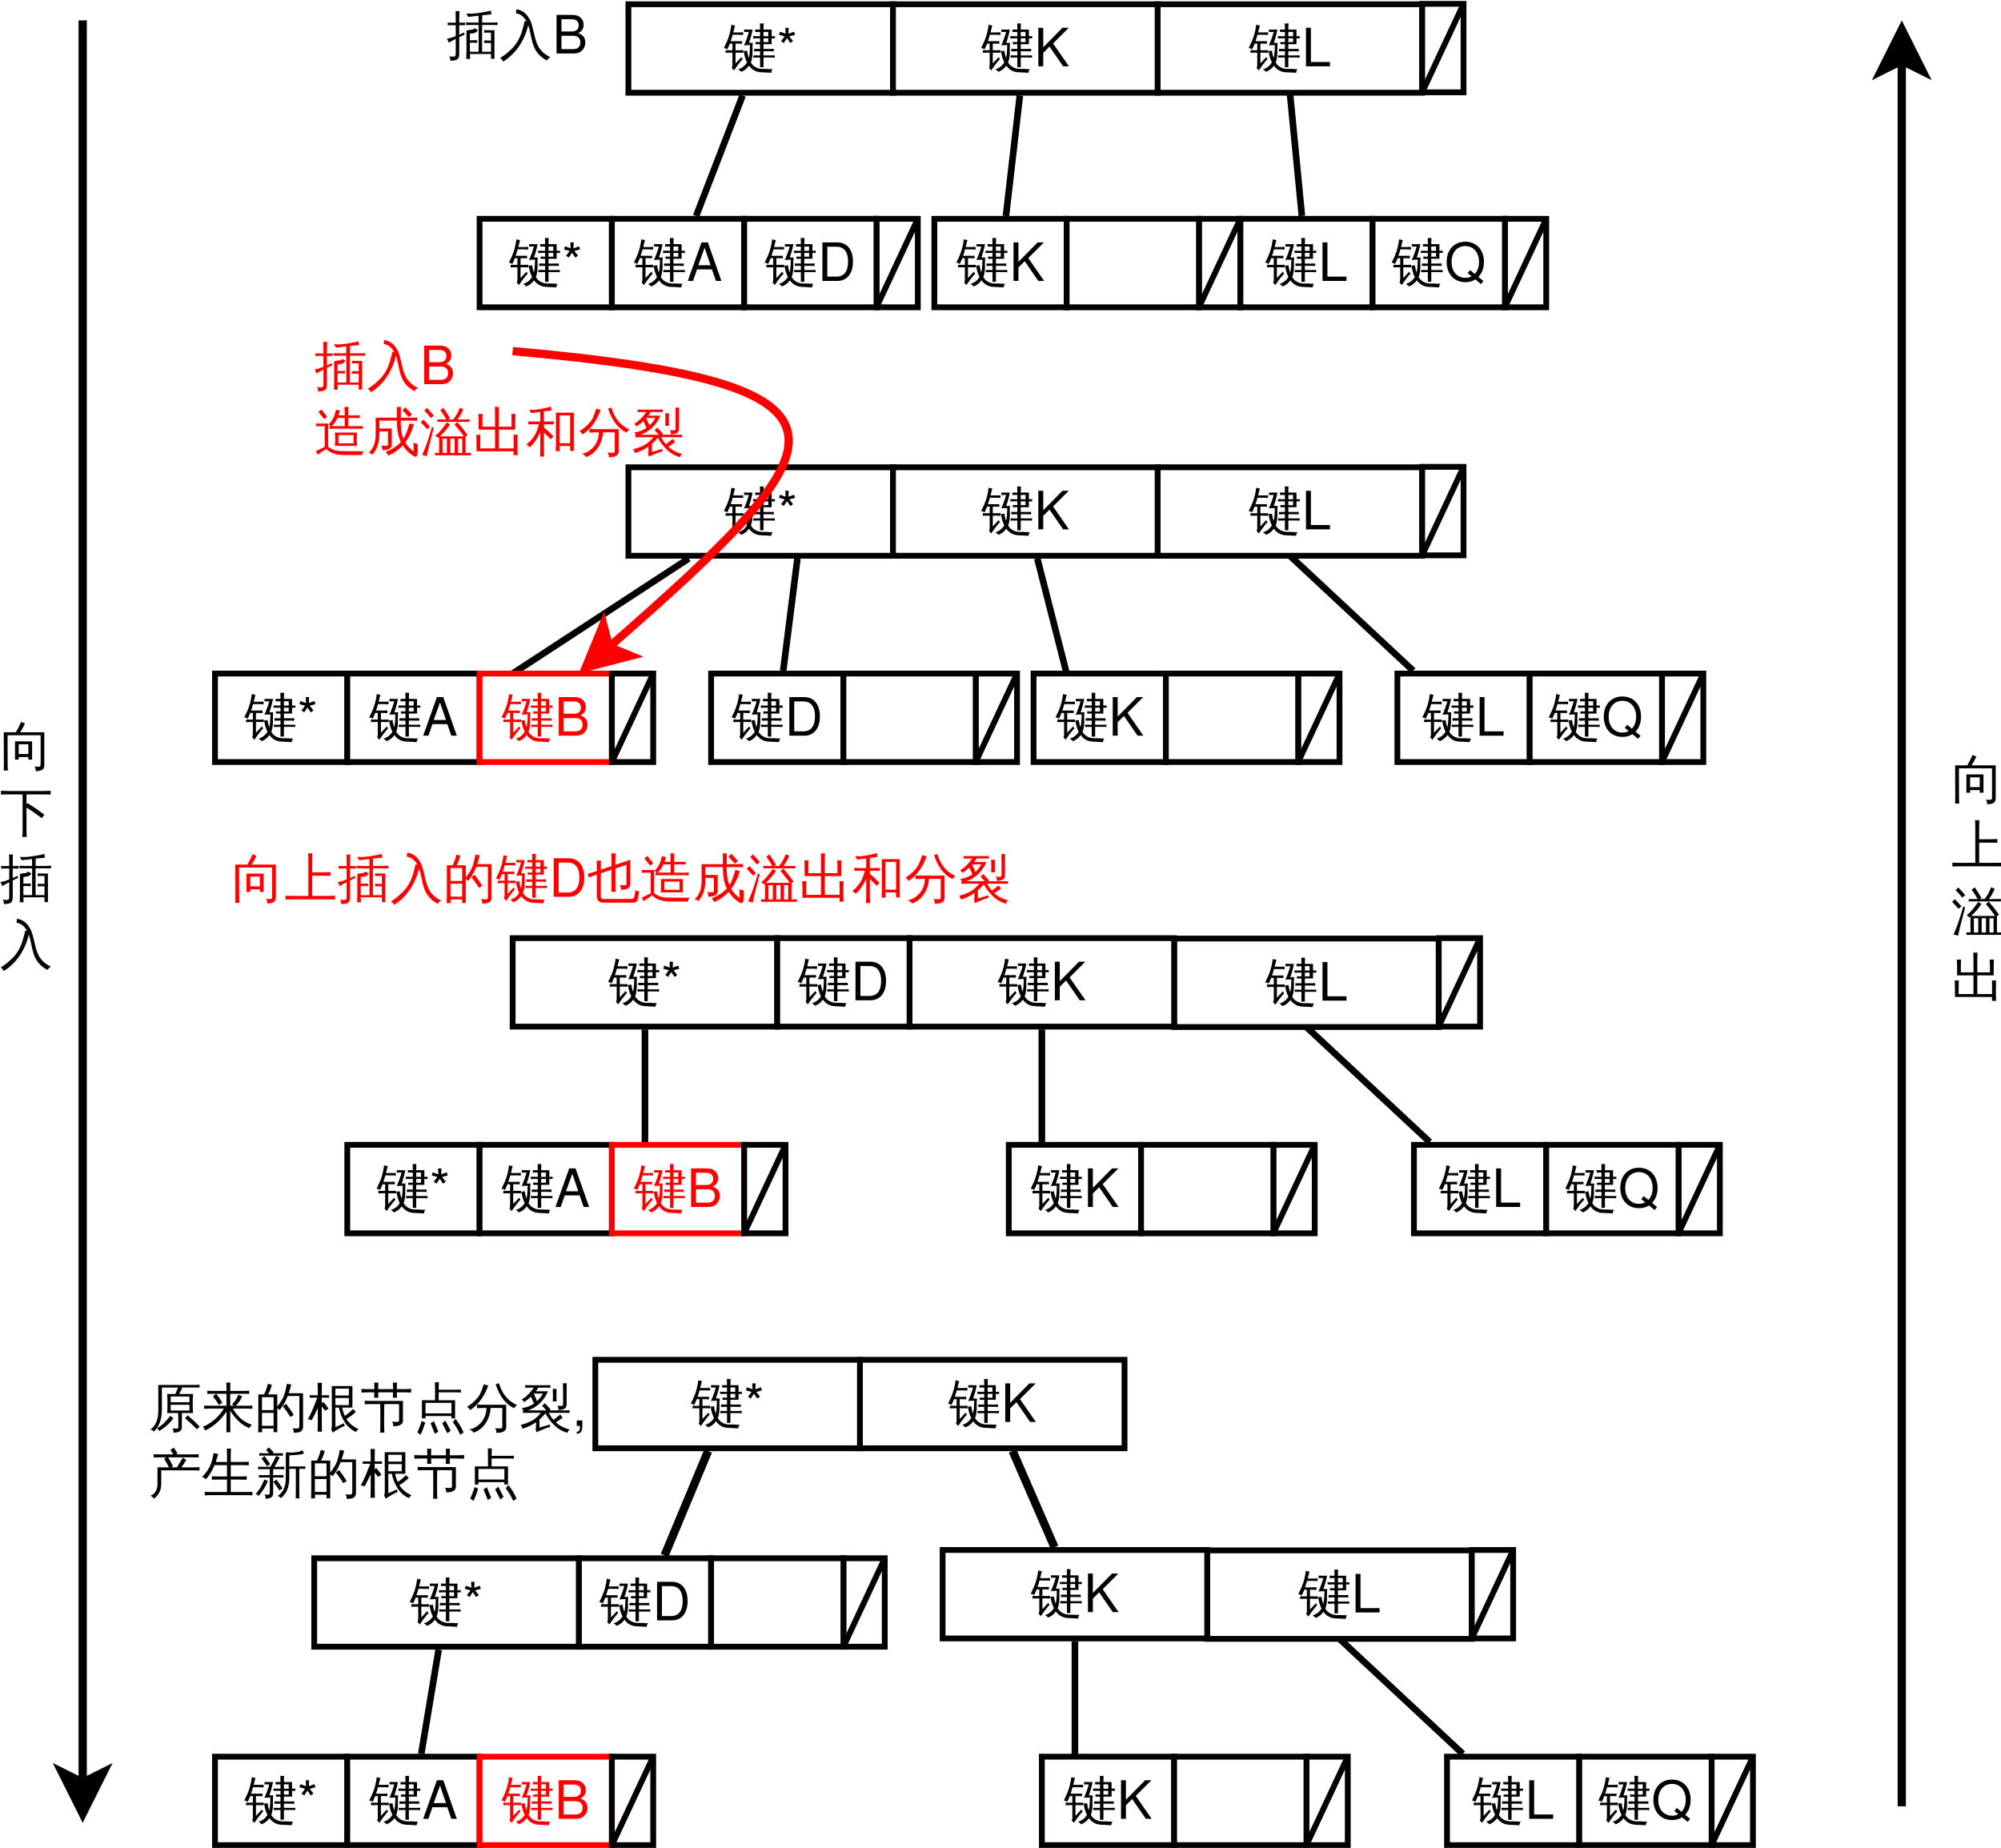 <?xml version="1.0" encoding="UTF-8"?>
<svg xmlns="http://www.w3.org/2000/svg" xmlns:xlink="http://www.w3.org/1999/xlink" width="484pt" height="447pt" viewBox="0 0 484 447" version="1.1">
<defs>
<g>
<symbol overflow="visible" id="glyph0-0">
<path style="stroke:none;" d="M 0.422 0 L 0.422 -8.516 L 3.828 -8.516 L 3.828 0 Z M 0.844 -0.422 L 3.406 -0.422 L 3.406 -8.094 L 0.844 -8.094 Z M 0.844 -0.422 "/>
</symbol>
<symbol overflow="visible" id="glyph0-1">
<path style="stroke:none;" d="M 9.562 0.219 L 8.734 0.219 L 8.734 -2.141 L 7.094 -2.109 C 7.125 -2.297 7.125 -2.477 7.094 -2.656 L 8.734 -2.641 L 8.734 -3.656 L 7.281 -3.625 C 7.301 -3.82 7.301 -4.02 7.281 -4.219 L 8.734 -4.203 L 8.734 -5.359 L 7.641 -5.344 C 7.648 -5.52 7.648 -5.703 7.641 -5.891 L 8.734 -5.859 L 8.734 -6.781 L 7.047 -6.766 C 7.066 -6.941 7.066 -7.125 7.047 -7.312 L 8.734 -7.281 L 8.734 -8.328 L 7.547 -8.312 C 7.566 -8.508 7.566 -8.707 7.547 -8.906 L 8.734 -8.891 C 8.734 -9.391 8.723 -9.891 8.703 -10.391 C 9.004 -10.359 9.301 -10.359 9.594 -10.391 C 9.57 -9.891 9.562 -9.391 9.562 -8.891 L 11.531 -8.891 L 11.531 -7.281 C 11.801 -7.281 12.07 -7.289 12.344 -7.312 C 12.32 -7.125 12.32 -6.941 12.344 -6.766 C 12.07 -6.773 11.801 -6.781 11.531 -6.781 L 11.531 -5.359 L 9.562 -5.359 L 9.562 -4.203 L 10.969 -4.203 C 11.344 -4.203 11.711 -4.207 12.078 -4.219 C 12.055 -4.02 12.055 -3.82 12.078 -3.625 C 11.711 -3.645 11.344 -3.656 10.969 -3.656 L 9.562 -3.656 L 9.562 -2.641 L 11.312 -2.641 C 11.645 -2.641 11.977 -2.645 12.312 -2.656 C 12.289 -2.477 12.289 -2.297 12.312 -2.109 C 11.977 -2.129 11.645 -2.141 11.312 -2.141 L 9.562 -2.141 Z M 6.031 -8.328 L 4.859 -8.312 C 4.891 -8.508 4.891 -8.707 4.859 -8.906 C 5.234 -8.895 5.609 -8.891 5.984 -8.891 L 6.922 -8.891 C 6.711 -7.797 6.422 -6.723 6.047 -5.672 L 6.969 -5.672 C 6.906 -5.086 6.883 -4.551 6.906 -4.062 C 6.938 -3.582 6.922 -3.051 6.859 -2.469 C 6.805 -1.883 6.688 -1.375 6.5 -0.938 C 6.906 -0.227 7.523 0.25 8.359 0.5 C 8.93 0.625 9.469 0.66 9.969 0.609 L 11.781 0.703 C 11.57 0.953 11.461 1.238 11.453 1.562 C 10.984 1.52 10.41 1.488 9.734 1.469 C 9.055 1.457 8.586 1.422 8.328 1.359 C 7.422 1.172 6.664 0.664 6.062 -0.156 C 5.582 0.531 4.953 1.023 4.172 1.328 C 3.961 1.078 3.711 0.875 3.422 0.719 C 4.359 0.438 5.078 -0.117 5.578 -0.953 C 5.18 -1.742 4.914 -2.656 4.781 -3.688 L 5.594 -3.781 C 5.676 -3.164 5.816 -2.57 6.016 -2 C 6.16 -2.625 6.238 -3.242 6.25 -3.859 C 6.27 -4.473 6.285 -4.898 6.297 -5.141 L 5.828 -5.141 L 5.812 -5.109 C 5.488 -5.148 5.164 -5.129 4.844 -5.047 C 5.32 -6.109 5.719 -7.203 6.031 -8.328 Z M 9.562 -5.859 L 10.719 -5.859 L 10.719 -6.781 L 9.562 -6.781 Z M 9.562 -7.281 L 10.719 -7.281 L 10.719 -8.328 L 9.562 -8.328 Z M 1.797 -10.078 C 2.066 -9.984 2.359 -9.922 2.672 -9.891 C 2.547 -9.328 2.406 -8.766 2.25 -8.203 L 3.609 -8.203 C 3.953 -8.203 4.301 -8.211 4.656 -8.234 C 4.633 -8.023 4.633 -7.812 4.656 -7.594 C 4.301 -7.625 3.953 -7.641 3.609 -7.641 L 2.094 -7.641 C 1.938 -7.047 1.773 -6.523 1.609 -6.078 L 3.359 -6.078 C 3.691 -6.078 4.035 -6.082 4.391 -6.094 C 4.367 -5.883 4.367 -5.676 4.391 -5.469 C 4.035 -5.488 3.691 -5.5 3.359 -5.5 L 2.797 -5.5 L 2.797 -3.891 L 3.672 -3.891 C 4.016 -3.891 4.359 -3.895 4.703 -3.906 C 4.68 -3.695 4.68 -3.488 4.703 -3.281 C 4.359 -3.301 4.016 -3.312 3.672 -3.312 L 2.797 -3.312 L 2.797 -0.703 L 4.219 -2.234 L 4.547 -1.75 C 4.41 -1.633 4.285 -1.508 4.172 -1.375 C 3.547 -0.625 2.961 0.16 2.422 0.984 L 1.891 0.391 C 1.992 0.18 2.047 -0.039 2.047 -0.281 L 2.047 -3.312 L 1.453 -3.312 C 1.098 -3.312 0.75 -3.301 0.406 -3.281 C 0.414 -3.488 0.414 -3.695 0.406 -3.906 C 0.75 -3.895 1.098 -3.891 1.453 -3.891 L 2.047 -3.891 L 2.047 -5.5 L 1.422 -5.5 C 1.234 -5.02 1.023 -4.551 0.797 -4.094 C 0.586 -4.289 0.312 -4.395 -0.031 -4.406 C 0.195 -4.852 0.453 -5.395 0.734 -6.031 C 1.254 -7.219 1.609 -8.566 1.797 -10.078 Z M 1.797 -10.078 "/>
</symbol>
<symbol overflow="visible" id="glyph0-2">
<path style="stroke:none;" d="M 7.75 -9.141 L 5.266 -8.844 L 4.797 -9.656 C 4.91 -9.664 5.078 -9.66 5.297 -9.641 C 5.984 -9.578 6.922 -9.645 8.109 -9.844 C 9.234 -10.02 10.113 -10.191 10.75 -10.359 C 10.758 -10.047 10.801 -9.742 10.875 -9.453 C 10.312 -9.41 9.566 -9.344 8.641 -9.25 L 8.609 -7.469 L 11.188 -7.469 C 11.57 -7.469 11.961 -7.484 12.359 -7.516 C 12.336 -7.297 12.336 -7.082 12.359 -6.875 C 11.961 -6.883 11.57 -6.891 11.188 -6.891 L 8.609 -6.891 L 8.609 -0.406 L 10.766 -0.406 L 10.766 -2.547 L 9.109 -2.531 C 9.129 -2.738 9.129 -2.945 9.109 -3.156 C 9.43 -3.145 9.734 -3.133 10.016 -3.125 L 10.766 -3.125 L 10.766 -5.047 L 9.109 -5.031 C 9.129 -5.238 9.129 -5.445 9.109 -5.656 C 9.492 -5.633 9.879 -5.625 10.266 -5.625 L 11.594 -5.625 L 11.594 1.297 L 10.766 1.297 L 10.766 0.125 L 5.656 0.125 C 5.664 0.531 5.68 0.938 5.703 1.344 C 5.391 1.312 5.082 1.312 4.781 1.344 C 4.812 0.781 4.828 0.219 4.828 -0.344 L 4.828 -5.562 L 5.156 -5.562 C 5.133 -5.582 5.113 -5.598 5.094 -5.609 C 5.5 -5.68 5.867 -5.727 6.203 -5.75 C 6.473 -5.789 6.645 -5.914 6.719 -6.125 C 7 -5.945 7.285 -5.801 7.578 -5.688 C 7.328 -5.133 6.82 -4.852 6.062 -4.844 C 5.875 -4.832 5.738 -4.812 5.656 -4.781 L 5.656 -3.188 L 6.281 -3.188 C 6.656 -3.188 7.039 -3.195 7.438 -3.219 C 7.414 -3.008 7.414 -2.797 7.438 -2.578 C 7.07 -2.586 6.719 -2.598 6.375 -2.609 L 5.656 -2.609 L 5.656 -0.406 L 7.766 -0.406 L 7.766 -6.891 L 5.906 -6.891 C 5.508 -6.891 5.113 -6.883 4.719 -6.875 C 4.75 -7.082 4.75 -7.297 4.719 -7.516 C 5.113 -7.484 5.508 -7.469 5.906 -7.469 L 7.766 -7.469 Z M 0.062 -3.531 C 0.82 -3.688 1.547 -3.906 2.234 -4.188 L 2.234 -6.844 L 1.453 -6.844 C 1.055 -6.844 0.664 -6.836 0.281 -6.828 C 0.301 -7.035 0.301 -7.242 0.281 -7.453 C 0.664 -7.441 1.055 -7.438 1.453 -7.438 L 2.234 -7.438 L 2.234 -8.547 C 2.234 -9.109 2.223 -9.676 2.203 -10.25 C 2.504 -10.219 2.812 -10.219 3.125 -10.25 C 3.094 -9.676 3.078 -9.109 3.078 -8.547 L 3.078 -7.438 L 4.516 -7.453 C 4.484 -7.242 4.484 -7.035 4.516 -6.828 L 3.078 -6.844 L 3.078 -4.531 L 4.281 -5.078 L 4.359 -4.562 L 3.078 -3.953 L 3.078 0.219 C 3.086 0.938 2.828 1.391 2.297 1.578 C 1.859 1.723 1.395 1.773 0.906 1.734 C 0.969 1.305 0.875 0.969 0.625 0.719 C 0.875 0.75 1.16 0.766 1.484 0.766 C 1.805 0.773 2.008 0.738 2.094 0.656 C 2.188 0.582 2.234 0.332 2.234 -0.094 L 2.234 -3.531 L 0.516 -2.594 C 0.441 -2.969 0.289 -3.281 0.062 -3.531 Z M 0.062 -3.531 "/>
</symbol>
<symbol overflow="visible" id="glyph0-3">
<path style="stroke:none;" d="M 12.344 0.906 C 11.977 1.07 11.703 1.332 11.516 1.688 C 9.641 0.801 8.438 -0.754 7.906 -2.984 C 7.738 -3.66 7.582 -4.359 7.438 -5.078 C 7.289 -5.797 7.133 -6.391 6.969 -6.859 C 6.551 -5.055 5.832 -3.383 4.812 -1.844 C 3.789 -0.301 2.488 0.969 0.906 1.969 C 0.738 1.594 0.488 1.305 0.156 1.109 C 1.082 0.547 1.957 -0.133 2.781 -0.938 C 4.145 -2.188 5.098 -3.875 5.641 -6 C 5.859 -6.738 6.008 -7.348 6.094 -7.828 L 6.562 -7.766 C 6.332 -8.148 6.07 -8.5 5.781 -8.812 C 5.25 -9.344 4.656 -9.645 4 -9.719 L 4.094 -10.672 C 5.008 -10.566 5.801 -10.164 6.469 -9.469 C 7.176 -8.695 7.672 -7.727 7.953 -6.562 C 8.098 -6.02 8.227 -5.484 8.344 -4.953 C 8.457 -4.422 8.598 -3.863 8.766 -3.281 C 8.941 -2.695 9.172 -2.145 9.453 -1.625 C 10.117 -0.5 11.082 0.344 12.344 0.906 Z M 12.344 0.906 "/>
</symbol>
<symbol overflow="visible" id="glyph0-4">
<path style="stroke:none;" d="M 2.531 -5.844 L 1.672 -5.844 C 1.254 -5.844 0.836 -5.836 0.422 -5.828 C 0.453 -6.047 0.453 -6.27 0.422 -6.5 C 0.836 -6.477 1.254 -6.469 1.672 -6.469 L 3.375 -6.469 L 3.375 -0.844 C 3.863 -0.531 4.258 -0.305 4.562 -0.172 C 5.219 0.098 6.141 0.223 7.328 0.203 L 12.031 0.234 C 11.727 0.453 11.586 0.754 11.609 1.141 L 7.328 1.141 C 6.129 1.141 5.133 0.969 4.344 0.625 C 3.812 0.395 3.332 0.07 2.906 -0.344 L 0.844 1.047 C 0.719 0.754 0.562 0.477 0.375 0.219 L 2.531 -0.844 Z M 3.156 -8.141 L 2.438 -7.531 L 1.016 -9.266 L 1.734 -9.875 Z M 5 -1.078 C 5.102 -2.148 5.102 -3.223 5 -4.297 L 10.375 -4.297 C 10.27 -3.223 10.27 -2.148 10.375 -1.078 Z M 11.75 -5.875 C 11.727 -5.645 11.727 -5.422 11.75 -5.203 C 11.344 -5.223 10.93 -5.234 10.516 -5.234 L 4.953 -5.234 C 4.535 -5.234 4.125 -5.223 3.719 -5.203 C 3.727 -5.422 3.727 -5.645 3.719 -5.875 C 3.812 -5.875 3.914 -5.867 4.031 -5.859 C 3.863 -6.023 3.664 -6.145 3.438 -6.219 C 4.176 -6.938 4.691 -7.77 4.984 -8.719 C 5.098 -9.082 5.195 -9.453 5.281 -9.828 C 5.594 -9.742 5.906 -9.688 6.219 -9.656 C 6.156 -9.25 6.051 -8.848 5.906 -8.453 L 7.375 -8.453 L 7.375 -8.781 C 7.375 -9.352 7.359 -9.93 7.328 -10.516 C 7.641 -10.484 7.953 -10.484 8.266 -10.516 C 8.242 -9.93 8.234 -9.352 8.234 -8.781 L 8.234 -8.453 L 9.766 -8.453 C 10.18 -8.453 10.598 -8.461 11.016 -8.484 C 10.984 -8.254 10.984 -8.031 11.016 -7.812 C 10.598 -7.82 10.18 -7.828 9.766 -7.828 L 8.234 -7.828 L 8.234 -5.844 L 10.516 -5.844 C 10.93 -5.844 11.344 -5.852 11.75 -5.875 Z M 5.859 -3.688 L 5.859 -1.688 L 9.516 -1.688 L 9.516 -3.688 Z M 7.375 -5.844 L 7.375 -7.828 L 5.641 -7.828 C 5.316 -7.148 4.863 -6.492 4.281 -5.859 Z M 7.375 -5.844 "/>
</symbol>
<symbol overflow="visible" id="glyph0-5">
<path style="stroke:none;" d="M 10.844 -8.688 L 10.125 -8.016 L 8.531 -9.719 L 9.266 -10.391 Z M 8.172 -2.016 C 7.504 -3.316 7.188 -5.039 7.219 -7.188 L 2.969 -7.172 L 2.969 -5.281 L 5.953 -5.281 L 5.953 -1.281 C 5.953 -0.977 5.828 -0.719 5.578 -0.5 C 5.211 -0.188 4.57 -0.031 3.656 -0.031 C 3.75 -0.445 3.648 -0.816 3.359 -1.141 C 3.617 -1.109 3.938 -1.094 4.312 -1.094 C 4.695 -1.094 4.914 -1.113 4.969 -1.156 C 5.02 -1.195 5.047 -1.301 5.047 -1.469 L 5.047 -4.562 L 2.969 -4.562 C 3.062 -2.125 2.488 -0.25 1.25 1.062 C 1.008 0.781 0.707 0.625 0.344 0.594 C 1.508 -0.352 2.082 -1.867 2.062 -3.953 L 2.062 -7.891 L 7.219 -7.891 L 7.188 -10.516 C 7.508 -10.473 7.836 -10.473 8.172 -10.516 L 8.141 -7.891 L 10.656 -7.891 C 11.145 -7.891 11.633 -7.906 12.125 -7.938 C 12.094 -7.664 12.094 -7.398 12.125 -7.141 C 11.633 -7.172 11.145 -7.188 10.656 -7.188 L 8.125 -7.188 C 8.133 -6.332 8.18 -5.555 8.266 -4.859 C 8.348 -4.16 8.523 -3.477 8.797 -2.812 C 9.117 -3.312 9.41 -3.941 9.672 -4.703 C 9.941 -5.473 10.125 -6.07 10.219 -6.5 C 10.57 -6.395 10.93 -6.328 11.297 -6.297 C 10.898 -4.672 10.211 -3.211 9.234 -1.922 C 9.711 -1.066 10.391 -0.332 11.266 0.281 C 11.266 -0.445 11.242 -1.16 11.203 -1.859 C 11.504 -1.66 11.836 -1.566 12.203 -1.578 C 12.285 -0.703 12.27 0.176 12.156 1.062 C 12.156 1.188 12.109 1.297 12.016 1.391 C 11.859 1.555 11.676 1.594 11.469 1.5 C 10.289 0.852 9.344 -0.047 8.625 -1.203 C 7.594 -0.086 6.406 0.738 5.062 1.281 C 4.969 0.914 4.773 0.613 4.484 0.375 C 5.141 0.133 5.789 -0.188 6.438 -0.594 C 7.094 -1 7.672 -1.473 8.172 -2.016 Z M 8.172 -2.016 "/>
</symbol>
<symbol overflow="visible" id="glyph0-6">
<path style="stroke:none;" d="M 4.781 -3.375 L 10.609 -3.375 L 9.594 -4.719 L 8.344 -6.234 L 9.031 -6.828 L 10.312 -5.297 L 11.516 -3.688 L 11.016 -3.328 L 11.016 0.641 L 12.328 0.609 C 12.305 0.805 12.305 1.008 12.328 1.219 C 11.953 1.207 11.578 1.203 11.203 1.203 L 4.766 1.203 C 4.379 1.203 4 1.207 3.625 1.219 C 3.645 1.008 3.645 0.805 3.625 0.609 C 3.957 0.629 4.289 0.641 4.625 0.641 L 4.609 -3.219 L 4.328 -2.969 C 4.172 -3.219 3.957 -3.395 3.688 -3.5 C 4.207 -3.926 4.676 -4.391 5.094 -4.891 C 5.508 -5.398 5.977 -6.023 6.5 -6.766 C 6.738 -6.566 6.992 -6.406 7.266 -6.281 C 6.648 -5.281 5.82 -4.312 4.781 -3.375 Z M 8.016 -7.453 C 8.66 -8.223 9.195 -9.172 9.625 -10.297 C 9.895 -10.16 10.176 -10.051 10.469 -9.969 C 10.188 -9.164 9.719 -8.328 9.062 -7.453 L 10.828 -7.453 C 11.211 -7.453 11.594 -7.461 11.969 -7.484 C 11.957 -7.273 11.957 -7.07 11.969 -6.875 C 11.594 -6.883 11.211 -6.891 10.828 -6.891 L 8.609 -6.891 L 8.547 -6.828 C 8.523 -6.848 8.504 -6.867 8.484 -6.891 L 4.188 -6.891 L 4.188 -7.453 L 6.375 -7.453 C 5.926 -8.234 5.438 -8.988 4.906 -9.719 L 5.656 -10.266 C 6.238 -9.441 6.773 -8.594 7.266 -7.719 L 6.781 -7.453 Z M 9.203 0.641 L 10.203 0.641 L 10.203 -2.812 L 9.203 -2.812 Z M 8.375 0.641 L 8.375 -2.812 L 7.328 -2.812 L 7.328 0.641 Z M 6.5 0.641 L 6.5 -2.812 L 5.438 -2.812 L 5.453 0.641 Z M 1.594 1.469 C 1.301 1.27 0.938 1.164 0.5 1.156 C 0.812 0.477 1.129 -0.289 1.453 -1.156 C 1.785 -2.031 2.266 -3.535 2.891 -5.672 L 3.312 -5.406 L 2.094 -0.672 Z M 2.422 -5.719 L 1.75 -5.094 L 0.172 -6.797 L 0.844 -7.422 Z M 2.609 -7.828 C 2.129 -8.453 1.602 -9.039 1.031 -9.594 L 1.656 -10.25 C 2.258 -9.664 2.82 -9.039 3.344 -8.375 Z M 2.609 -7.828 "/>
</symbol>
<symbol overflow="visible" id="glyph0-7">
<path style="stroke:none;" d="M 10.797 1.188 C 10.461 1.156 10.133 1.156 9.812 1.188 C 9.82 0.875 9.828 0.555 9.828 0.234 L 0.859 0.234 L 0.859 -1.969 C 0.859 -2.57 0.844 -3.176 0.812 -3.781 C 1.145 -3.75 1.473 -3.75 1.797 -3.781 C 1.773 -3.176 1.766 -2.57 1.766 -1.969 L 1.766 -0.469 L 5.344 -0.469 L 5.344 -5 L 1.375 -5 L 1.375 -6.969 C 1.375 -7.582 1.359 -8.195 1.328 -8.812 C 1.66 -8.781 1.992 -8.781 2.328 -8.812 C 2.297 -8.195 2.281 -7.582 2.281 -6.969 L 2.281 -5.719 L 5.344 -5.719 L 5.344 -8.688 C 5.344 -9.301 5.332 -9.91 5.312 -10.516 C 5.645 -10.484 5.973 -10.484 6.297 -10.516 C 6.273 -9.91 6.266 -9.301 6.266 -8.688 L 6.266 -5.719 L 9.328 -5.719 C 9.328 -6.133 9.328 -6.598 9.328 -7.109 C 9.328 -7.629 9.312 -8.195 9.281 -8.812 C 9.613 -8.781 9.945 -8.781 10.281 -8.812 C 10.258 -8.25 10.242 -7.656 10.234 -7.031 C 10.234 -6.406 10.234 -5.727 10.234 -5 L 6.266 -5 L 6.266 -0.469 L 9.844 -0.469 L 9.844 -1.969 C 9.844 -2.57 9.832 -3.176 9.812 -3.781 C 10.133 -3.75 10.461 -3.75 10.797 -3.781 C 10.773 -3.176 10.766 -2.57 10.766 -1.969 L 10.766 -0.656 C 10.766 -0.031 10.773 0.582 10.797 1.188 Z M 10.797 1.188 "/>
</symbol>
<symbol overflow="visible" id="glyph0-8">
<path style="stroke:none;" d="M 8.188 0.219 C 7.863 0.188 7.539 0.188 7.219 0.219 C 7.25 -0.363 7.266 -0.953 7.266 -1.547 L 7.266 -9.109 L 11.594 -9.109 L 11.594 0.141 L 10.703 0.141 L 10.703 -1.062 L 8.141 -1.062 C 8.141 -0.625 8.156 -0.195 8.188 0.219 Z M 1.938 -6.297 C 1.488 -6.297 1.039 -6.289 0.594 -6.281 C 0.613 -6.52 0.613 -6.758 0.594 -7 C 1.039 -6.969 1.488 -6.953 1.938 -6.953 L 3.484 -6.953 L 3.484 -9.297 L 1.297 -9 L 0.812 -9.844 C 1.094 -9.844 1.363 -9.828 1.625 -9.797 C 2.062 -9.773 2.781 -9.852 3.781 -10.031 C 4.781 -10.219 5.539 -10.406 6.062 -10.594 C 6.082 -10.27 6.141 -9.953 6.234 -9.641 C 5.711 -9.586 5.086 -9.516 4.359 -9.422 L 4.359 -6.953 L 5.422 -6.953 C 5.867 -6.953 6.316 -6.969 6.766 -7 C 6.742 -6.758 6.742 -6.52 6.766 -6.281 C 6.316 -6.289 5.867 -6.297 5.422 -6.297 L 4.359 -6.297 L 4.359 -5.562 C 5.18 -4.875 5.961 -4.133 6.703 -3.344 L 6 -2.688 C 5.477 -3.238 4.93 -3.77 4.359 -4.281 L 4.359 -0.25 C 4.359 0.344 4.375 0.938 4.406 1.531 C 4.082 1.488 3.758 1.488 3.438 1.531 C 3.469 0.938 3.484 0.344 3.484 -0.25 L 3.484 -4.391 C 2.836 -2.898 1.988 -1.676 0.938 -0.719 C 0.727 -1.008 0.453 -1.219 0.109 -1.344 C 1.305 -2.363 2.129 -3.422 2.578 -4.516 C 2.773 -4.992 2.969 -5.586 3.156 -6.297 Z M 10.703 -1.719 L 10.703 -8.453 L 8.141 -8.453 L 8.141 -1.719 Z M 10.703 -1.719 "/>
</symbol>
<symbol overflow="visible" id="glyph0-9">
<path style="stroke:none;" d="M 4.172 -4.344 C 3.641 -4.344 3.109 -4.328 2.578 -4.297 C 2.598 -4.578 2.598 -4.863 2.578 -5.156 C 3.109 -5.133 3.641 -5.125 4.172 -5.125 L 9.641 -5.125 L 9.641 0.344 C 9.641 0.676 9.504 0.961 9.234 1.203 C 8.879 1.523 8.207 1.68 7.219 1.672 C 7.32 1.242 7.219 0.863 6.906 0.531 C 7.188 0.57 7.52 0.594 7.906 0.594 C 8.289 0.594 8.52 0.566 8.594 0.516 C 8.664 0.461 8.703 0.312 8.703 0.062 L 8.703 -4.344 L 5.859 -4.344 C 5.785 -2.957 5.375 -1.711 4.625 -0.609 C 3.883 0.484 2.93 1.227 1.766 1.625 C 1.492 1.227 1.129 0.957 0.672 0.812 C 1.16 0.77 1.656 0.609 2.156 0.328 C 2.656 0.047 3.102 -0.312 3.5 -0.75 C 3.906 -1.188 4.234 -1.723 4.484 -2.359 C 4.742 -2.992 4.867 -3.656 4.859 -4.344 Z M 12.297 -5 C 11.961 -4.844 11.723 -4.598 11.578 -4.266 C 10.336 -4.898 9.348 -5.773 8.609 -6.891 C 7.961 -7.859 7.457 -8.926 7.094 -10.094 L 7.906 -10.328 C 8.438 -8.484 9.328 -7.062 10.578 -6.062 C 11.117 -5.645 11.691 -5.289 12.297 -5 Z M 4.219 -10.094 C 4.562 -9.957 4.922 -9.859 5.297 -9.797 C 4.898 -8.648 4.375 -7.594 3.719 -6.625 C 2.977 -5.5 2.039 -4.566 0.906 -3.828 C 0.738 -4.172 0.488 -4.438 0.156 -4.625 C 1.156 -5.227 1.992 -5.941 2.672 -6.766 C 2.953 -7.098 3.176 -7.43 3.344 -7.766 C 3.688 -8.504 3.977 -9.281 4.219 -10.094 Z M 4.219 -10.094 "/>
</symbol>
<symbol overflow="visible" id="glyph0-10">
<path style="stroke:none;" d="M 4.047 0.469 L 4.047 -0.906 C 2.992 -0.156 1.895 0.363 0.75 0.656 C 0.707 0.312 0.57 0.008 0.344 -0.25 C 0.977 -0.395 1.66 -0.625 2.391 -0.938 C 3.117 -1.25 3.75 -1.656 4.281 -2.156 C 4.551 -2.406 4.875 -2.742 5.25 -3.172 L 2.047 -3.172 C 1.66 -3.172 1.27 -3.164 0.875 -3.156 C 0.895 -3.363 0.895 -3.57 0.875 -3.781 C 0.926 -3.781 0.977 -3.781 1.031 -3.781 C 0.906 -3.977 0.758 -4.156 0.594 -4.312 C 1.676 -4.438 2.664 -4.805 3.562 -5.422 L 2.844 -7.078 C 2.344 -6.617 1.781 -6.18 1.156 -5.766 C 1.031 -6.023 0.844 -6.234 0.594 -6.391 C 1.164 -6.734 1.676 -7.129 2.125 -7.578 C 2.582 -8.035 3.055 -8.598 3.547 -9.266 L 2.594 -9.266 C 2.207 -9.266 1.816 -9.258 1.422 -9.25 C 1.453 -9.457 1.453 -9.664 1.422 -9.875 C 1.816 -9.852 2.207 -9.844 2.594 -9.844 L 6.359 -9.844 C 6.754 -9.844 7.145 -9.852 7.531 -9.875 C 7.508 -9.664 7.508 -9.457 7.531 -9.25 C 7.145 -9.258 6.754 -9.266 6.359 -9.266 L 4.594 -9.266 C 4.426 -8.961 4.238 -8.672 4.031 -8.391 L 6.938 -8.391 C 6.5 -7.297 5.859 -6.344 5.016 -5.531 C 4.18 -4.727 3.211 -4.141 2.109 -3.766 L 6.562 -3.766 L 5.531 -4.875 L 6.203 -5.5 L 7.594 -4 L 7.328 -3.766 L 11.016 -3.766 C 11.398 -3.766 11.789 -3.77 12.188 -3.781 C 12.156 -3.57 12.156 -3.363 12.188 -3.156 C 11.789 -3.164 11.398 -3.172 11.016 -3.172 L 7.109 -3.172 C 7.473 -2.516 7.863 -1.945 8.281 -1.469 L 9.453 -2.391 L 9.953 -2.75 C 10.109 -2.477 10.289 -2.234 10.5 -2.016 C 10.332 -1.879 10.164 -1.754 10 -1.641 L 8.859 -0.859 C 9.734 -0.055 10.848 0.52 12.203 0.875 C 11.93 1.07 11.754 1.332 11.672 1.656 C 10.523 1.352 9.5 0.781 8.594 -0.062 C 7.688 -0.914 6.93 -1.906 6.328 -3.031 C 5.879 -2.5 5.398 -2.008 4.891 -1.562 L 4.891 0.391 L 7.391 -0.344 L 7.484 0.25 C 7.172 0.312 6.68 0.473 6.016 0.734 C 5.348 0.992 4.734 1.258 4.172 1.531 L 3.938 0.719 C 4.008 0.656 4.047 0.57 4.047 0.469 Z M 10.609 -5.391 L 10.609 -8.641 C 10.609 -9.211 10.594 -9.781 10.562 -10.344 C 10.863 -10.312 11.172 -10.312 11.484 -10.344 C 11.461 -9.781 11.453 -9.211 11.453 -8.641 L 11.453 -5.109 C 11.41 -4.609 11.203 -4.281 10.828 -4.125 C 10.453 -3.945 9.988 -3.863 9.438 -3.875 C 9.52 -4.258 9.438 -4.602 9.188 -4.906 C 9.406 -4.863 9.66 -4.844 9.953 -4.844 C 10.242 -4.844 10.426 -4.863 10.5 -4.906 C 10.57 -4.945 10.609 -5.109 10.609 -5.391 Z M 9.031 -5.922 C 8.727 -5.953 8.422 -5.953 8.109 -5.922 C 8.16 -6.922 8.16 -7.938 8.109 -8.969 C 8.422 -8.938 8.727 -8.938 9.031 -8.969 C 8.977 -7.977 8.977 -6.961 9.031 -5.922 Z M 4.297 -6.016 C 4.867 -6.535 5.344 -7.141 5.719 -7.828 L 3.578 -7.828 L 3.531 -7.766 Z M 4.297 -6.016 "/>
</symbol>
<symbol overflow="visible" id="glyph0-11">
<path style="stroke:none;" d="M 4.531 -1.172 L 3.625 -1.172 L 3.641 -5.609 L 7.766 -5.594 L 7.766 -1.172 L 6.859 -1.172 L 6.859 -1.812 L 4.531 -1.812 Z M 9.828 -7.078 L 1.828 -7.078 L 1.844 -0.359 C 1.844 0.254 1.859 0.863 1.891 1.469 C 1.555 1.438 1.227 1.438 0.906 1.469 C 0.926 0.863 0.938 0.258 0.938 -0.344 L 0.906 -7.797 L 3.844 -7.797 C 4.25 -8.484 4.68 -9.328 5.141 -10.328 C 5.422 -10.16 5.719 -10.031 6.031 -9.938 C 5.781 -9.344 5.398 -8.629 4.891 -7.797 L 10.719 -7.797 L 10.719 0.156 C 10.707 0.812 10.453 1.227 9.953 1.406 C 9.535 1.562 9.086 1.625 8.609 1.594 C 8.691 1.188 8.598 0.82 8.328 0.5 C 8.566 0.531 8.836 0.547 9.141 0.547 C 9.441 0.555 9.629 0.531 9.703 0.469 C 9.785 0.383 9.828 0.148 9.828 -0.234 Z M 6.859 -4.891 L 4.531 -4.891 L 4.531 -2.531 L 6.859 -2.531 Z M 6.859 -4.891 "/>
</symbol>
<symbol overflow="visible" id="glyph0-12">
<path style="stroke:none;" d="M 12.266 -0.25 C 12.234 0.051 12.234 0.352 12.266 0.656 C 11.711 0.633 11.148 0.625 10.578 0.625 L 1.906 0.625 C 1.344 0.625 0.781 0.633 0.219 0.656 C 0.258 0.352 0.258 0.051 0.219 -0.25 C 0.781 -0.227 1.344 -0.219 1.906 -0.219 L 5.781 -0.219 L 5.781 -8.625 C 5.781 -9.258 5.758 -9.895 5.719 -10.531 C 6.07 -10.5 6.422 -10.5 6.766 -10.531 C 6.734 -9.895 6.719 -9.258 6.719 -8.625 L 6.719 -5.922 L 9.453 -5.922 C 10.016 -5.922 10.578 -5.938 11.141 -5.969 C 11.098 -5.664 11.098 -5.363 11.141 -5.062 C 10.578 -5.082 10.016 -5.094 9.453 -5.094 L 6.719 -5.094 L 6.719 -0.219 L 10.578 -0.219 C 11.148 -0.219 11.711 -0.227 12.266 -0.25 Z M 12.266 -0.25 "/>
</symbol>
<symbol overflow="visible" id="glyph0-13">
<path style="stroke:none;" d="M 8.641 -2.172 C 8.086 -3.066 7.484 -3.926 6.828 -4.75 L 7.594 -5.344 C 8.27 -4.488 8.891 -3.598 9.453 -2.672 Z M 10.812 -7.25 L 8 -7.25 C 7.469 -5.895 6.816 -4.758 6.047 -3.844 C 5.879 -4.031 5.688 -4.172 5.469 -4.266 L 5.469 1.516 L 4.578 1.516 L 4.578 0.625 L 1.781 0.625 C 1.781 0.938 1.789 1.238 1.812 1.531 C 1.488 1.5 1.164 1.5 0.844 1.531 C 0.875 0.945 0.891 0.359 0.891 -0.234 L 0.891 -7.625 C 1.348 -7.625 1.805 -7.625 2.266 -7.625 C 2.586 -8.195 2.898 -9.055 3.203 -10.203 C 3.504 -10.098 3.816 -10.031 4.141 -10 C 4.004 -9.258 3.707 -8.469 3.25 -7.625 L 5.469 -7.625 L 5.469 -4.719 C 6.332 -5.77 6.91 -6.754 7.203 -7.672 C 7.453 -8.484 7.648 -9.328 7.797 -10.203 C 8.148 -10.117 8.5 -10.066 8.844 -10.047 C 8.676 -9.305 8.473 -8.594 8.234 -7.906 L 11.703 -7.906 L 11.703 0.219 C 11.703 0.633 11.562 0.973 11.281 1.234 C 10.977 1.516 10.359 1.648 9.422 1.641 C 9.516 1.234 9.414 0.875 9.125 0.562 C 9.383 0.594 9.688 0.609 10.031 0.609 C 10.383 0.617 10.602 0.594 10.688 0.531 C 10.77 0.406 10.812 0.164 10.812 -0.188 Z M 4.578 -3.828 L 4.578 -6.953 L 1.766 -6.953 L 1.766 -3.828 Z M 4.578 -3.156 L 1.766 -3.156 L 1.766 -0.031 L 4.578 -0.031 Z M 4.578 -3.156 "/>
</symbol>
<symbol overflow="visible" id="glyph0-14">
<path style="stroke:none;" d="M 3.719 1.406 C 3.312 1.406 2.977 1.27 2.719 1 C 2.457 0.727 2.328 0.375 2.328 -0.062 L 2.328 -5.375 L 1.969 -5.25 C 1.426 -5.07 0.895 -4.883 0.375 -4.688 C 0.312 -4.988 0.219 -5.273 0.094 -5.547 C 0.633 -5.703 1.172 -5.863 1.703 -6.031 L 2.328 -6.25 L 2.328 -6.844 C 2.328 -7.477 2.312 -8.117 2.281 -8.766 C 2.625 -8.723 2.969 -8.723 3.312 -8.766 C 3.289 -8.117 3.281 -7.477 3.281 -6.844 L 3.281 -6.562 L 5.875 -7.422 L 5.875 -8.594 C 5.875 -9.238 5.859 -9.879 5.828 -10.516 C 6.172 -10.473 6.516 -10.473 6.859 -10.516 C 6.828 -9.879 6.812 -9.238 6.812 -8.594 L 6.812 -7.734 L 10.422 -8.938 L 10.422 -3.047 C 10.41 -2.672 10.281 -2.379 10.031 -2.172 C 9.613 -1.828 8.977 -1.664 8.125 -1.688 C 8.219 -2.125 8.117 -2.508 7.828 -2.844 C 8.078 -2.812 8.379 -2.789 8.734 -2.781 C 9.098 -2.781 9.312 -2.805 9.375 -2.859 C 9.445 -2.922 9.484 -3.082 9.484 -3.344 L 9.484 -7.75 L 6.812 -6.859 L 6.812 -3.094 C 6.812 -2.457 6.828 -1.82 6.859 -1.188 C 6.516 -1.219 6.172 -1.219 5.828 -1.188 C 5.859 -1.82 5.875 -2.457 5.875 -3.094 L 5.875 -6.547 L 3.281 -5.688 L 3.281 -0.062 C 3.281 0.094 3.32 0.227 3.406 0.344 C 3.488 0.469 3.598 0.531 3.734 0.531 L 10.547 0.516 C 10.766 0.516 10.957 0.457 11.125 0.344 C 11.289 0.227 11.391 0.078 11.422 -0.109 L 11.688 -1.594 C 11.969 -1.426 12.27 -1.332 12.594 -1.312 L 12.219 0.625 C 12.176 0.852 12.062 1.039 11.875 1.188 C 11.695 1.332 11.488 1.406 11.25 1.406 Z M 3.719 1.406 "/>
</symbol>
<symbol overflow="visible" id="glyph0-15">
<path style="stroke:none;" d="M 6.406 -0.359 C 6.406 0.273 6.422 0.91 6.453 1.547 C 6.109 1.516 5.758 1.516 5.406 1.547 C 5.445 0.91 5.469 0.273 5.469 -0.359 L 5.469 -8.766 L 1.906 -8.766 C 1.344 -8.766 0.781 -8.754 0.219 -8.734 C 0.258 -9.035 0.258 -9.336 0.219 -9.641 C 0.781 -9.609 1.344 -9.594 1.906 -9.594 L 10.578 -9.594 C 11.148 -9.594 11.711 -9.609 12.266 -9.641 C 12.234 -9.336 12.234 -9.035 12.266 -8.734 C 11.711 -8.754 11.148 -8.766 10.578 -8.766 L 6.406 -8.766 L 6.406 -6.328 L 6.641 -6.688 L 8.703 -5.328 L 10.734 -3.859 L 10.109 -3.031 L 8.109 -4.469 L 6.406 -5.594 Z M 6.406 -0.359 "/>
</symbol>
<symbol overflow="visible" id="glyph0-16">
<path style="stroke:none;" d="M 12.297 0.141 L 11.625 0.797 L 10.219 -0.578 L 8.766 -1.859 L 9.391 -2.594 L 10.859 -1.266 Z M 5.188 -2.453 C 5.414 -2.242 5.672 -2.062 5.953 -1.906 C 5.172 -0.738 4.023 0.305 2.516 1.234 C 2.398 0.953 2.219 0.734 1.969 0.578 C 2.633 0.18 3.207 -0.25 3.688 -0.719 C 4.164 -1.195 4.664 -1.773 5.188 -2.453 Z M 0.359 0.906 C 1.68 -0.051 2.328 -1.66 2.297 -3.922 L 2.297 -9.906 L 11.016 -9.922 C 11.43 -9.93 11.848 -9.941 12.266 -9.953 C 12.242 -9.734 12.242 -9.508 12.266 -9.281 C 11.848 -9.301 11.43 -9.312 11.016 -9.312 L 7.766 -9.297 C 7.867 -9.254 7.973 -9.211 8.078 -9.172 C 7.961 -8.93 7.82 -8.656 7.656 -8.344 C 7.488 -8.039 7.379 -7.836 7.328 -7.734 L 10.703 -7.734 C 10.586 -6.203 10.582 -4.664 10.688 -3.125 L 8.016 -3.125 C 7.992 -2.582 7.984 -2.047 7.984 -1.516 L 7.984 0.453 C 7.984 0.672 7.922 0.863 7.797 1.031 C 7.672 1.195 7.504 1.32 7.297 1.406 C 6.91 1.562 6.457 1.633 5.938 1.625 C 6.02 1.227 5.93 0.883 5.672 0.594 C 5.898 0.613 6.176 0.625 6.5 0.625 C 6.832 0.633 7.02 0.613 7.062 0.562 C 7.113 0.52 7.141 0.414 7.141 0.25 L 7.141 -1.516 C 7.141 -2.047 7.125 -2.582 7.094 -3.125 L 4.438 -3.125 C 4.539 -4.664 4.539 -6.203 4.438 -7.734 L 6.406 -7.734 L 6.578 -8.125 C 6.773 -8.613 6.941 -9.004 7.078 -9.297 L 3.156 -9.297 L 3.156 -3.922 C 3.156 -1.609 2.508 0.148 1.219 1.359 C 1.008 1.086 0.723 0.938 0.359 0.906 Z M 5.281 -7.125 L 5.281 -5.734 L 9.828 -5.734 L 9.828 -7.125 Z M 5.281 -5.125 L 5.281 -3.734 L 9.828 -3.734 L 9.828 -5.125 Z M 5.281 -5.125 "/>
</symbol>
<symbol overflow="visible" id="glyph0-17">
<path style="stroke:none;" d="M 6.891 -0.281 C 6.891 0.32 6.898 0.926 6.922 1.531 C 6.598 1.5 6.273 1.5 5.953 1.531 C 5.973 0.926 5.984 0.32 5.984 -0.281 L 5.984 -3.469 C 4.547 -1.363 2.832 0.16 0.844 1.109 C 0.727 0.766 0.52 0.477 0.219 0.25 C 2.438 -0.719 4.145 -2.203 5.344 -4.203 L 1.953 -4.203 C 1.484 -4.203 1.016 -4.188 0.547 -4.156 C 0.578 -4.406 0.578 -4.656 0.547 -4.906 C 1.016 -4.895 1.484 -4.891 1.953 -4.891 L 5.984 -4.891 L 5.984 -7.781 L 3.484 -7.781 C 4.035 -7.094 4.535 -6.363 4.984 -5.594 L 4.141 -5.094 C 3.711 -5.82 3.238 -6.516 2.719 -7.172 L 3.484 -7.781 L 2.719 -7.781 C 2.258 -7.781 1.797 -7.773 1.328 -7.766 C 1.348 -8.016 1.348 -8.266 1.328 -8.516 C 1.797 -8.484 2.258 -8.469 2.719 -8.469 L 5.984 -8.469 L 5.984 -8.703 C 5.984 -9.305 5.973 -9.91 5.953 -10.516 C 6.273 -10.473 6.598 -10.473 6.922 -10.516 C 6.898 -9.91 6.891 -9.305 6.891 -8.703 L 6.891 -8.469 L 10.094 -8.469 C 10.562 -8.469 11.031 -8.484 11.5 -8.516 C 11.469 -8.266 11.469 -8.016 11.5 -7.766 C 11.031 -7.773 10.562 -7.781 10.094 -7.781 L 6.891 -7.781 L 6.891 -4.891 L 7.828 -4.891 C 7.672 -5.047 7.488 -5.16 7.281 -5.234 C 7.625 -5.516 7.91 -5.828 8.141 -6.172 C 8.367 -6.523 8.602 -6.984 8.844 -7.547 C 9.133 -7.398 9.441 -7.285 9.766 -7.203 C 9.504 -6.422 8.984 -5.648 8.203 -4.891 L 10.875 -4.891 C 11.344 -4.891 11.805 -4.895 12.266 -4.906 C 12.234 -4.656 12.234 -4.406 12.266 -4.156 C 11.805 -4.188 11.344 -4.203 10.875 -4.203 L 7.516 -4.203 C 8.098 -3.211 8.742 -2.406 9.453 -1.781 C 10.16 -1.164 11.062 -0.656 12.156 -0.25 C 11.852 -0.062 11.641 0.195 11.516 0.531 C 10.547 0.145 9.664 -0.426 8.875 -1.188 C 8.094 -1.957 7.43 -2.797 6.891 -3.703 Z M 6.891 -0.281 "/>
</symbol>
<symbol overflow="visible" id="glyph0-18">
<path style="stroke:none;" d="M 9.391 -1.688 C 10.098 -0.582 11.094 0.234 12.375 0.766 C 12.062 0.922 11.844 1.156 11.719 1.469 C 10.477 0.883 9.52 0.02 8.844 -1.125 C 8.25 -2.102 7.828 -3.207 7.578 -4.438 L 6.719 -4.438 L 6.734 0.281 L 8.797 -0.641 L 8.984 -0.031 C 8.703 0.062 8.258 0.281 7.656 0.625 C 7.062 0.969 6.535 1.289 6.078 1.594 L 5.719 0.797 C 5.82 0.516 5.875 0.223 5.875 -0.078 L 5.859 -9.656 L 10.844 -9.656 L 10.844 -4.438 L 8.375 -4.438 C 8.52 -3.695 8.734 -3.031 9.016 -2.438 C 9.441 -2.707 9.898 -3.066 10.391 -3.516 L 11 -4.094 C 11.195 -3.852 11.422 -3.633 11.672 -3.438 C 11.078 -2.812 10.316 -2.227 9.391 -1.688 Z M 6.719 -5.047 L 9.984 -5.047 L 9.984 -6.766 L 6.719 -6.766 Z M 9.984 -7.375 L 9.984 -9.031 L 6.719 -9.031 L 6.719 -7.375 Z M 0.984 -1.359 C 0.734 -1.516 0.422 -1.594 0.047 -1.594 C 0.617 -2.602 1.164 -3.789 1.688 -5.156 L 2.359 -6.859 L 0.531 -6.828 C 0.551 -7.035 0.551 -7.238 0.531 -7.438 L 2.469 -7.406 L 2.469 -8.781 C 2.469 -9.332 2.453 -9.891 2.422 -10.453 C 2.773 -10.41 3.125 -10.41 3.469 -10.453 C 3.445 -9.891 3.438 -9.332 3.438 -8.781 L 3.438 -7.406 L 5.203 -7.438 C 5.172 -7.238 5.172 -7.035 5.203 -6.828 L 3.438 -6.859 L 3.438 -5.531 L 3.875 -5.781 L 5.094 -4.188 L 4.219 -3.703 L 3.438 -4.719 L 3.438 -0.281 C 3.438 0.27 3.445 0.828 3.469 1.391 C 3.125 1.359 2.773 1.359 2.422 1.391 C 2.453 0.828 2.469 0.27 2.469 -0.281 L 2.469 -4.344 C 2.258 -3.863 1.992 -3.305 1.672 -2.672 Z M 0.984 -1.359 "/>
</symbol>
<symbol overflow="visible" id="glyph0-19">
<path style="stroke:none;" d="M 5.766 1.625 C 5.43 1.594 5.098 1.594 4.766 1.625 C 4.785 1.008 4.797 0.391 4.797 -0.234 L 4.797 -3.609 C 4.797 -4.18 4.785 -4.742 4.766 -5.297 L 2.531 -5.297 C 2.031 -5.297 1.523 -5.285 1.016 -5.266 C 1.035 -5.535 1.035 -5.812 1.016 -6.094 C 1.523 -6.062 2.031 -6.047 2.531 -6.047 L 10.266 -6.047 L 10.266 -1.219 C 10.266 -0.895 10.133 -0.625 9.875 -0.406 C 9.508 -0.082 8.848 0.07 7.891 0.062 C 7.984 -0.363 7.879 -0.734 7.578 -1.047 C 7.848 -1.016 8.176 -0.992 8.562 -0.984 C 8.945 -0.984 9.172 -1.008 9.234 -1.062 C 9.297 -1.125 9.328 -1.258 9.328 -1.469 L 9.328 -5.297 L 5.766 -5.297 C 5.734 -4.742 5.719 -4.18 5.719 -3.609 L 5.719 -0.234 C 5.719 0.391 5.734 1.008 5.766 1.625 Z M 8.828 -6.812 C 8.492 -6.844 8.16 -6.844 7.828 -6.812 C 7.859 -7.258 7.875 -7.695 7.875 -8.125 L 4.281 -8.125 C 4.281 -7.676 4.289 -7.238 4.312 -6.812 C 3.977 -6.844 3.645 -6.844 3.312 -6.812 C 3.332 -7.258 3.344 -7.695 3.344 -8.125 L 1.688 -8.125 C 1.207 -8.125 0.719 -8.109 0.219 -8.078 C 0.258 -8.367 0.258 -8.66 0.219 -8.953 C 0.719 -8.922 1.207 -8.906 1.688 -8.906 L 3.359 -8.906 C 3.348 -9.438 3.332 -9.969 3.312 -10.5 C 3.645 -10.469 3.977 -10.469 4.312 -10.5 C 4.289 -9.945 4.273 -9.414 4.266 -8.906 L 7.891 -8.906 C 7.879 -9.438 7.859 -9.969 7.828 -10.5 C 8.16 -10.469 8.492 -10.469 8.828 -10.5 C 8.805 -9.945 8.789 -9.414 8.781 -8.906 L 10.812 -8.906 C 11.289 -8.906 11.773 -8.922 12.266 -8.953 C 12.234 -8.66 12.234 -8.367 12.266 -8.078 C 11.773 -8.109 11.289 -8.125 10.812 -8.125 L 8.781 -8.125 C 8.789 -7.676 8.805 -7.238 8.828 -6.812 Z M 8.828 -6.812 "/>
</symbol>
<symbol overflow="visible" id="glyph0-20">
<path style="stroke:none;" d="M 2.922 -1.828 L 2.062 -1.828 L 2.062 -6.219 L 5.234 -6.219 L 5.234 -8.828 C 5.234 -9.41 5.223 -9.992 5.203 -10.578 C 5.516 -10.547 5.832 -10.547 6.156 -10.578 L 6.109 -8.766 L 10.203 -8.766 C 10.641 -8.766 11.07 -8.773 11.5 -8.797 C 11.469 -8.566 11.469 -8.332 11.5 -8.094 C 11.07 -8.113 10.641 -8.125 10.203 -8.125 L 6.109 -8.125 L 6.109 -6.219 L 10.078 -6.219 L 10.078 -1.828 L 9.203 -1.828 L 9.203 -2.406 L 2.922 -2.406 Z M 9.203 -5.594 L 2.922 -5.594 L 2.922 -3.047 L 9.203 -3.047 Z M 11.328 2.125 C 10.828 0.977 10.223 -0.035 9.516 -0.922 L 10.172 -1.719 C 10.984 -0.695 11.641 0.406 12.141 1.594 Z M 9 1.156 L 8.203 1.766 L 6.969 -0.672 L 7.75 -1.281 Z M 6.016 1.406 L 5.188 1.906 L 4.156 -0.641 L 4.969 -1.156 Z M 0.953 1.578 C 1.348 0.691 1.703 -0.238 2.016 -1.219 L 2.859 -0.797 C 2.547 0.223 2.176 1.195 1.75 2.125 Z M 0.953 1.578 "/>
</symbol>
<symbol overflow="visible" id="glyph0-21">
<path style="stroke:none;" d="M 2.094 -1.969 L 2.094 -5.984 L 4.859 -5.984 C 4.516 -6.703 4.129 -7.395 3.703 -8.062 L 4.234 -8.406 L 2.594 -8.406 C 2.113 -8.406 1.629 -8.395 1.141 -8.375 C 1.172 -8.633 1.172 -8.895 1.141 -9.156 C 1.629 -9.133 2.113 -9.125 2.594 -9.125 L 5.906 -9.125 L 5.219 -10.219 L 6.062 -10.75 L 6.953 -9.344 L 6.594 -9.125 L 10.609 -9.125 C 11.086 -9.125 11.57 -9.133 12.062 -9.156 C 12.031 -8.895 12.031 -8.633 12.062 -8.375 C 11.57 -8.395 11.086 -8.406 10.609 -8.406 L 4.656 -8.406 C 5.094 -7.707 5.488 -6.988 5.844 -6.25 L 5.266 -5.984 L 6.812 -5.984 L 7.641 -7.391 L 8.25 -8.328 C 8.508 -8.117 8.785 -7.941 9.078 -7.797 C 8.891 -7.484 8.691 -7.172 8.484 -6.859 L 7.875 -5.984 L 10.812 -5.984 C 11.301 -5.984 11.785 -5.992 12.266 -6.016 C 12.242 -5.754 12.242 -5.488 12.266 -5.219 C 11.785 -5.25 11.301 -5.266 10.812 -5.266 L 7.406 -5.266 L 7.375 -5.219 C 7.352 -5.227 7.332 -5.242 7.312 -5.266 L 3 -5.266 L 3 -1.969 C 3 -1.145 2.828 -0.43 2.484 0.172 C 2.148 0.785 1.707 1.258 1.156 1.594 C 0.988 1.258 0.738 1.02 0.406 0.875 C 0.938 0.676 1.348 0.332 1.641 -0.156 C 1.941 -0.645 2.094 -1.25 2.094 -1.969 Z M 2.094 -1.969 "/>
</symbol>
<symbol overflow="visible" id="glyph0-22">
<path style="stroke:none;" d="M 12.266 -0.047 C 12.234 0.223 12.234 0.5 12.266 0.781 C 11.766 0.75 11.258 0.734 10.75 0.734 L 2.25 0.734 C 1.738 0.734 1.227 0.75 0.719 0.781 C 0.75 0.5 0.75 0.223 0.719 -0.047 C 1.227 -0.023 1.738 -0.016 2.25 -0.016 L 6.109 -0.016 L 6.109 -3.031 L 3.953 -3.031 C 3.441 -3.031 2.93 -3.02 2.422 -3 C 2.453 -3.27 2.453 -3.547 2.422 -3.828 C 2.93 -3.797 3.441 -3.781 3.953 -3.781 L 6.109 -3.781 L 6.109 -6.531 L 3.094 -6.531 C 2.52 -5.156 1.82 -4.004 1 -3.078 C 0.758 -3.367 0.453 -3.555 0.078 -3.641 C 1.172 -4.797 1.906 -5.898 2.281 -6.953 C 2.531 -7.742 2.727 -8.57 2.875 -9.438 C 3.227 -9.332 3.594 -9.27 3.969 -9.25 C 3.801 -8.562 3.609 -7.906 3.391 -7.281 L 6.109 -7.281 L 6.109 -8.672 C 6.109 -9.285 6.094 -9.906 6.062 -10.531 C 6.406 -10.5 6.742 -10.5 7.078 -10.531 C 7.035 -9.906 7.016 -9.285 7.016 -8.672 L 7.016 -7.281 L 9.859 -7.281 C 10.367 -7.281 10.879 -7.297 11.391 -7.328 C 11.359 -7.047 11.359 -6.77 11.391 -6.5 C 10.879 -6.52 10.367 -6.531 9.859 -6.531 L 7.016 -6.531 L 7.016 -3.781 L 9.375 -3.781 C 9.883 -3.781 10.391 -3.797 10.891 -3.828 C 10.867 -3.547 10.867 -3.27 10.891 -3 C 10.391 -3.02 9.883 -3.031 9.375 -3.031 L 7.016 -3.031 L 7.016 -0.016 L 10.75 -0.016 C 11.258 -0.016 11.766 -0.023 12.266 -0.047 Z M 12.266 -0.047 "/>
</symbol>
<symbol overflow="visible" id="glyph0-23">
<path style="stroke:none;" d="M 10.828 1.531 C 10.523 1.488 10.223 1.488 9.922 1.531 C 9.941 0.969 9.953 0.406 9.953 -0.156 L 9.953 -5.641 L 8.375 -5.641 L 8.375 -3.406 C 8.375 -1.219 7.691 0.406 6.328 1.469 C 6.129 1.176 5.863 1 5.531 0.938 C 6.863 0.133 7.531 -1.312 7.531 -3.406 L 7.531 -9.531 L 7.75 -9.531 L 7.688 -9.656 L 8.578 -9.562 C 8.773 -9.539 9.176 -9.562 9.781 -9.625 C 10.395 -9.688 10.805 -9.766 11.016 -9.859 C 11.234 -9.953 11.398 -10.062 11.516 -10.188 C 11.641 -9.906 11.785 -9.641 11.953 -9.391 C 11.598 -9.18 11.117 -9.062 10.516 -9.031 L 8.375 -8.875 L 8.375 -6.203 L 11.125 -6.203 C 11.508 -6.203 11.891 -6.207 12.266 -6.219 C 12.242 -6.008 12.242 -5.805 12.266 -5.609 L 10.781 -5.641 L 10.781 -0.156 C 10.781 0.406 10.797 0.969 10.828 1.531 Z M 5.969 -0.422 C 5.531 -1.129 5.047 -1.805 4.516 -2.453 L 5.219 -3.031 C 5.77 -2.352 6.273 -1.645 6.734 -0.906 Z M 2.344 -3.047 C 2.613 -2.91 2.895 -2.801 3.188 -2.719 C 2.77 -1.551 2.02 -0.332 0.938 0.938 C 0.75 0.707 0.516 0.555 0.234 0.484 C 0.848 -0.191 1.363 -0.953 1.781 -1.797 C 1.977 -2.203 2.164 -2.617 2.344 -3.047 Z M 3.656 -0.016 L 3.656 -3.531 L 2.156 -3.531 C 1.781 -3.531 1.406 -3.523 1.031 -3.516 C 1.039 -3.723 1.039 -3.926 1.031 -4.125 C 1.406 -4.102 1.781 -4.094 2.156 -4.094 L 3.656 -4.094 L 3.656 -5.547 L 1.984 -5.547 C 1.598 -5.547 1.219 -5.539 0.844 -5.531 C 0.863 -5.738 0.863 -5.945 0.844 -6.156 C 1.219 -6.125 1.598 -6.109 1.984 -6.109 L 3.656 -6.109 L 3.656 -6.172 L 3.812 -6.172 C 4.32 -6.93 4.773 -7.797 5.172 -8.766 C 5.453 -8.609 5.738 -8.488 6.031 -8.406 C 5.738 -7.695 5.316 -6.93 4.766 -6.109 L 6.031 -6.109 C 6.395 -6.109 6.77 -6.125 7.156 -6.156 C 7.133 -5.945 7.133 -5.738 7.156 -5.531 C 6.77 -5.539 6.395 -5.547 6.031 -5.547 L 4.469 -5.547 L 4.469 -4.094 L 5.844 -4.094 C 6.219 -4.094 6.598 -4.102 6.984 -4.125 C 6.961 -3.926 6.961 -3.723 6.984 -3.516 C 6.598 -3.523 6.219 -3.531 5.844 -3.531 L 4.469 -3.531 L 4.469 0.312 C 4.469 0.656 4.363 0.938 4.156 1.156 C 3.844 1.445 3.328 1.594 2.609 1.594 C 2.68 1.219 2.602 0.879 2.375 0.578 C 2.57 0.609 2.801 0.625 3.062 0.625 C 3.332 0.633 3.5 0.609 3.562 0.547 C 3.625 0.492 3.656 0.305 3.656 -0.016 Z M 3.75 -6.766 L 3 -6.266 L 1.656 -8.172 L 2.406 -8.703 Z M 6.828 -9.422 C 6.805 -9.223 6.805 -9.02 6.828 -8.812 C 6.453 -8.82 6.078 -8.828 5.703 -8.828 L 2.25 -8.828 C 1.863 -8.828 1.484 -8.82 1.109 -8.812 C 1.129 -9.02 1.129 -9.223 1.109 -9.422 C 1.484 -9.398 1.863 -9.391 2.25 -9.391 L 3.531 -9.391 L 2.781 -10.172 L 3.438 -10.812 L 4.578 -9.625 L 4.344 -9.391 L 5.703 -9.391 C 6.078 -9.391 6.453 -9.398 6.828 -9.422 Z M 6.828 -9.422 "/>
</symbol>
<symbol overflow="visible" id="glyph1-0">
<path style="stroke:none;" d=""/>
</symbol>
<symbol overflow="visible" id="glyph1-1">
<path style="stroke:none;" d="M 2.047 -9.328 L 2.109 -7.891 L 0.75 -8.375 L 0.516 -7.625 L 1.891 -7.25 L 1.016 -6.109 L 1.656 -5.641 L 2.453 -6.828 L 3.25 -5.641 L 3.906 -6.109 L 3 -7.25 L 4.391 -7.625 L 4.141 -8.375 L 2.797 -7.891 L 2.859 -9.328 Z M 2.047 -9.328 "/>
</symbol>
<symbol overflow="visible" id="glyph1-2">
<path style="stroke:none;" d="M 2.219 -9.328 L 1.031 -9.328 L 1.031 0 L 6.828 0 L 6.828 -1.047 L 2.219 -1.047 Z M 2.219 -9.328 "/>
</symbol>
<symbol overflow="visible" id="glyph1-3">
<path style="stroke:none;" d="M 2.203 -3.266 L 3.719 -4.781 L 7.016 0 L 8.422 0 L 4.578 -5.531 L 8.375 -9.328 L 6.844 -9.328 L 2.203 -4.609 L 2.203 -9.328 L 1.016 -9.328 L 1.016 0 L 2.203 0 Z M 2.203 -3.266 "/>
</symbol>
<symbol overflow="visible" id="glyph1-4">
<path style="stroke:none;" d="M 1.016 0 L 5.219 0 C 6.109 0 6.75 -0.25 7.25 -0.781 C 7.719 -1.266 7.969 -1.938 7.969 -2.656 C 7.969 -3.781 7.453 -4.469 6.266 -4.922 C 7.125 -5.328 7.562 -6 7.562 -6.969 C 7.562 -7.656 7.312 -8.234 6.828 -8.672 C 6.328 -9.125 5.688 -9.328 4.797 -9.328 L 1.016 -9.328 Z M 2.203 -5.312 L 2.203 -8.281 L 4.5 -8.281 C 5.172 -8.281 5.547 -8.188 5.859 -7.953 C 6.188 -7.688 6.375 -7.312 6.375 -6.797 C 6.375 -6.281 6.188 -5.906 5.859 -5.641 C 5.547 -5.406 5.172 -5.312 4.5 -5.312 Z M 2.203 -1.047 L 2.203 -4.266 L 5.109 -4.266 C 6.156 -4.266 6.781 -3.656 6.781 -2.656 C 6.781 -1.656 6.156 -1.047 5.109 -1.047 Z M 2.203 -1.047 "/>
</symbol>
<symbol overflow="visible" id="glyph1-5">
<path style="stroke:none;" d="M 6.062 -2.797 L 7.031 0 L 8.359 0 L 5.078 -9.328 L 3.547 -9.328 L 0.219 0 L 1.484 0 L 2.469 -2.797 Z M 5.734 -3.797 L 2.766 -3.797 L 4.297 -8.047 Z M 5.734 -3.797 "/>
</symbol>
<symbol overflow="visible" id="glyph1-6">
<path style="stroke:none;" d="M 1.141 0 L 4.734 0 C 7.094 0 8.531 -1.766 8.531 -4.672 C 8.531 -7.562 7.109 -9.328 4.734 -9.328 L 1.141 -9.328 Z M 2.328 -1.047 L 2.328 -8.281 L 4.531 -8.281 C 6.375 -8.281 7.344 -7.031 7.344 -4.656 C 7.344 -2.297 6.375 -1.047 4.531 -1.047 Z M 2.328 -1.047 "/>
</symbol>
<symbol overflow="visible" id="glyph1-7">
<path style="stroke:none;" d="M 9.375 0.016 L 8.172 -0.969 C 9.062 -1.938 9.5 -3.141 9.5 -4.625 C 9.5 -7.531 7.672 -9.484 4.984 -9.484 C 2.297 -9.484 0.484 -7.531 0.484 -4.594 C 0.484 -1.672 2.297 0.297 4.984 0.297 C 5.922 0.297 6.688 0.094 7.438 -0.359 L 8.781 0.75 Z M 6.156 -2.625 L 5.562 -1.906 L 6.516 -1.109 C 5.969 -0.844 5.547 -0.75 4.984 -0.75 C 3 -0.75 1.672 -2.297 1.672 -4.594 C 1.672 -6.891 3 -8.438 4.984 -8.438 C 6.969 -8.438 8.312 -6.891 8.312 -4.609 C 8.312 -3.391 7.984 -2.469 7.297 -1.688 Z M 6.156 -2.625 "/>
</symbol>
<symbol overflow="visible" id="glyph1-8">
<path style="stroke:none;" d="M 1.109 -1.328 L 1.109 0 L 1.875 0 L 1.875 0.234 C 1.875 1.109 1.719 1.375 1.109 1.391 L 1.109 1.875 C 1.953 1.906 2.453 1.297 2.453 0.203 L 2.453 -1.328 Z M 1.109 -1.328 "/>
</symbol>
<symbol overflow="visible" id="glyph1-9">
<path style="stroke:none;" d=""/>
</symbol>
</g>
</defs>
<g id="surface341510">
<rect x="0" y="0" width="484" height="447" style="fill:rgb(100%,100%,100%);fill-opacity:1;stroke:none;"/>
<path style="fill-rule:evenodd;fill:rgb(100%,100%,100%);fill-opacity:1;stroke-width:0.07;stroke-linecap:butt;stroke-linejoin:miter;stroke:rgb(0%,0%,0%);stroke-opacity:1;stroke-miterlimit:10;" d="M 5 21.205 L 8.2 21.205 L 8.2 22.275 L 5 22.275 Z M 5 21.205 " transform="matrix(20,0,0,20,52,-423.069)"/>
<g style="fill:rgb(0%,0%,0%);fill-opacity:1;">
  <use xlink:href="#glyph0-1" x="175.113" y="16.047"/>
</g>
<g style="fill:rgb(0%,0%,0%);fill-opacity:1;">
  <use xlink:href="#glyph1-1" x="187.913" y="16.047"/>
</g>
<path style="fill-rule:evenodd;fill:rgb(100%,100%,100%);fill-opacity:1;stroke-width:0.07;stroke-linecap:butt;stroke-linejoin:miter;stroke:rgb(0%,0%,0%);stroke-opacity:1;stroke-miterlimit:10;" d="M 11.4 21.205 L 14.6 21.205 L 14.6 22.275 L 11.4 22.275 Z M 11.4 21.205 " transform="matrix(20,0,0,20,52,-423.069)"/>
<g style="fill:rgb(0%,0%,0%);fill-opacity:1;">
  <use xlink:href="#glyph0-1" x="302.059" y="16.047"/>
</g>
<g style="fill:rgb(0%,0%,0%);fill-opacity:1;">
  <use xlink:href="#glyph1-2" x="314.858" y="16.047"/>
</g>
<path style="fill-rule:evenodd;fill:rgb(100%,100%,100%);fill-opacity:1;stroke-width:0.07;stroke-linecap:butt;stroke-linejoin:miter;stroke:rgb(0%,0%,0%);stroke-opacity:1;stroke-miterlimit:10;" d="M 8.2 21.205 L 11.4 21.205 L 11.4 22.275 L 8.2 22.275 Z M 8.2 21.205 " transform="matrix(20,0,0,20,52,-423.069)"/>
<g style="fill:rgb(0%,0%,0%);fill-opacity:1;">
  <use xlink:href="#glyph0-1" x="237.336" y="16.047"/>
</g>
<g style="fill:rgb(0%,0%,0%);fill-opacity:1;">
  <use xlink:href="#glyph1-3" x="250.136" y="16.047"/>
</g>
<path style="fill-rule:evenodd;fill:rgb(100%,100%,100%);fill-opacity:1;stroke-width:0.07;stroke-linecap:butt;stroke-linejoin:miter;stroke:rgb(0%,0%,0%);stroke-opacity:1;stroke-miterlimit:10;" d="M 3.2 23.8 L 4.8 23.8 L 4.8 24.87 L 3.2 24.87 Z M 3.2 23.8 " transform="matrix(20,0,0,20,52,-423.069)"/>
<g style="fill:rgb(0%,0%,0%);fill-opacity:1;">
  <use xlink:href="#glyph0-1" x="123.113" y="67.958"/>
</g>
<g style="fill:rgb(0%,0%,0%);fill-opacity:1;">
  <use xlink:href="#glyph1-1" x="135.913" y="67.958"/>
</g>
<path style="fill:none;stroke-width:0.08;stroke-linecap:butt;stroke-linejoin:miter;stroke:rgb(0%,0%,0%);stroke-opacity:1;stroke-miterlimit:10;" d="M 6.381 22.309 L 5.819 23.766 " transform="matrix(20,0,0,20,52,-423.069)"/>
<path style="fill-rule:evenodd;fill:rgb(100%,100%,100%);fill-opacity:1;stroke-width:0.07;stroke-linecap:butt;stroke-linejoin:miter;stroke:rgb(0%,0%,0%);stroke-opacity:1;stroke-miterlimit:10;" d="M 8 23.8 L 8.5 23.8 L 8.5 24.87 L 8 24.87 Z M 8 23.8 " transform="matrix(20,0,0,20,52,-423.069)"/>
<path style="fill:none;stroke-width:0.07;stroke-linecap:butt;stroke-linejoin:miter;stroke:rgb(0%,0%,0%);stroke-opacity:1;stroke-miterlimit:10;" d="M 8.5 23.8 L 8 24.87 " transform="matrix(20,0,0,20,52,-423.069)"/>
<path style="fill:none;stroke-width:0.08;stroke-linecap:butt;stroke-linejoin:miter;stroke:rgb(0%,0%,0%);stroke-opacity:1;stroke-miterlimit:10;" d="M 9.734 22.309 L 9.566 23.766 " transform="matrix(20,0,0,20,52,-423.069)"/>
<path style="fill:none;stroke-width:0.08;stroke-linecap:butt;stroke-linejoin:miter;stroke:rgb(0%,0%,0%);stroke-opacity:1;stroke-miterlimit:10;" d="M 13 22.275 L 13.145 23.765 " transform="matrix(20,0,0,20,52,-423.069)"/>
<g style="fill:rgb(0%,0%,0%);fill-opacity:1;">
  <use xlink:href="#glyph0-2" x="108" y="12.93"/>
  <use xlink:href="#glyph0-3" x="120.8" y="12.93"/>
</g>
<g style="fill:rgb(0%,0%,0%);fill-opacity:1;">
  <use xlink:href="#glyph1-4" x="133.6" y="12.93"/>
</g>
<path style="fill-rule:evenodd;fill:rgb(100%,100%,100%);fill-opacity:1;stroke-width:0.07;stroke-linecap:butt;stroke-linejoin:miter;stroke:rgb(0%,0%,0%);stroke-opacity:1;stroke-miterlimit:10;" d="M 4.8 23.8 L 6.4 23.8 L 6.4 24.87 L 4.8 24.87 Z M 4.8 23.8 " transform="matrix(20,0,0,20,52,-423.069)"/>
<g style="fill:rgb(0%,0%,0%);fill-opacity:1;">
  <use xlink:href="#glyph0-1" x="153.336" y="67.958"/>
</g>
<g style="fill:rgb(0%,0%,0%);fill-opacity:1;">
  <use xlink:href="#glyph1-5" x="166.136" y="67.958"/>
</g>
<path style="fill-rule:evenodd;fill:rgb(100%,100%,100%);fill-opacity:1;stroke-width:0.07;stroke-linecap:butt;stroke-linejoin:miter;stroke:rgb(0%,0%,0%);stroke-opacity:1;stroke-miterlimit:10;" d="M 6.4 23.8 L 8 23.8 L 8 24.87 L 6.4 24.87 Z M 6.4 23.8 " transform="matrix(20,0,0,20,52,-423.069)"/>
<g style="fill:rgb(0%,0%,0%);fill-opacity:1;">
  <use xlink:href="#glyph0-1" x="184.984" y="67.958"/>
</g>
<g style="fill:rgb(0%,0%,0%);fill-opacity:1;">
  <use xlink:href="#glyph1-6" x="197.784" y="67.958"/>
</g>
<path style="fill-rule:evenodd;fill:rgb(100%,100%,100%);fill-opacity:1;stroke-width:0.07;stroke-linecap:butt;stroke-linejoin:miter;stroke:rgb(0%,0%,0%);stroke-opacity:1;stroke-miterlimit:10;" d="M 15.6 23.8 L 16.1 23.8 L 16.1 24.87 L 15.6 24.87 Z M 15.6 23.8 " transform="matrix(20,0,0,20,52,-423.069)"/>
<path style="fill:none;stroke-width:0.07;stroke-linecap:butt;stroke-linejoin:miter;stroke:rgb(0%,0%,0%);stroke-opacity:1;stroke-miterlimit:10;" d="M 16.1 23.8 L 15.6 24.87 " transform="matrix(20,0,0,20,52,-423.069)"/>
<path style="fill-rule:evenodd;fill:rgb(100%,100%,100%);fill-opacity:1;stroke-width:0.07;stroke-linecap:butt;stroke-linejoin:miter;stroke:rgb(0%,0%,0%);stroke-opacity:1;stroke-miterlimit:10;" d="M 12.4 23.8 L 14 23.8 L 14 24.87 L 12.4 24.87 Z M 12.4 23.8 " transform="matrix(20,0,0,20,52,-423.069)"/>
<g style="fill:rgb(0%,0%,0%);fill-opacity:1;">
  <use xlink:href="#glyph0-1" x="306.059" y="67.958"/>
</g>
<g style="fill:rgb(0%,0%,0%);fill-opacity:1;">
  <use xlink:href="#glyph1-2" x="318.858" y="67.958"/>
</g>
<path style="fill-rule:evenodd;fill:rgb(100%,100%,100%);fill-opacity:1;stroke-width:0.07;stroke-linecap:butt;stroke-linejoin:miter;stroke:rgb(0%,0%,0%);stroke-opacity:1;stroke-miterlimit:10;" d="M 14 23.8 L 15.6 23.8 L 15.6 24.87 L 14 24.87 Z M 14 23.8 " transform="matrix(20,0,0,20,52,-423.069)"/>
<g style="fill:rgb(0%,0%,0%);fill-opacity:1;">
  <use xlink:href="#glyph0-1" x="336.633" y="67.958"/>
</g>
<g style="fill:rgb(0%,0%,0%);fill-opacity:1;">
  <use xlink:href="#glyph1-7" x="349.433" y="67.958"/>
</g>
<path style="fill-rule:evenodd;fill:rgb(100%,100%,100%);fill-opacity:1;stroke-width:0.07;stroke-linecap:butt;stroke-linejoin:miter;stroke:rgb(0%,0%,0%);stroke-opacity:1;stroke-miterlimit:10;" d="M 5 26.805 L 8.2 26.805 L 8.2 27.875 L 5 27.875 Z M 5 26.805 " transform="matrix(20,0,0,20,52,-423.069)"/>
<g style="fill:rgb(0%,0%,0%);fill-opacity:1;">
  <use xlink:href="#glyph0-1" x="175.113" y="128.047"/>
</g>
<g style="fill:rgb(0%,0%,0%);fill-opacity:1;">
  <use xlink:href="#glyph1-1" x="187.913" y="128.047"/>
</g>
<path style="fill-rule:evenodd;fill:rgb(100%,100%,100%);fill-opacity:1;stroke-width:0.07;stroke-linecap:butt;stroke-linejoin:miter;stroke:rgb(0%,0%,0%);stroke-opacity:1;stroke-miterlimit:10;" d="M 11.4 26.805 L 14.6 26.805 L 14.6 27.875 L 11.4 27.875 Z M 11.4 26.805 " transform="matrix(20,0,0,20,52,-423.069)"/>
<g style="fill:rgb(0%,0%,0%);fill-opacity:1;">
  <use xlink:href="#glyph0-1" x="302.059" y="128.047"/>
</g>
<g style="fill:rgb(0%,0%,0%);fill-opacity:1;">
  <use xlink:href="#glyph1-2" x="314.858" y="128.047"/>
</g>
<path style="fill-rule:evenodd;fill:rgb(100%,100%,100%);fill-opacity:1;stroke-width:0.07;stroke-linecap:butt;stroke-linejoin:miter;stroke:rgb(0%,0%,0%);stroke-opacity:1;stroke-miterlimit:10;" d="M 8.2 26.805 L 11.4 26.805 L 11.4 27.875 L 8.2 27.875 Z M 8.2 26.805 " transform="matrix(20,0,0,20,52,-423.069)"/>
<g style="fill:rgb(0%,0%,0%);fill-opacity:1;">
  <use xlink:href="#glyph0-1" x="237.336" y="128.047"/>
</g>
<g style="fill:rgb(0%,0%,0%);fill-opacity:1;">
  <use xlink:href="#glyph1-3" x="250.136" y="128.047"/>
</g>
<path style="fill:none;stroke-width:0.08;stroke-linecap:butt;stroke-linejoin:miter;stroke:rgb(0%,0%,0%);stroke-opacity:1;stroke-miterlimit:10;" d="M 5.73 27.908 L 3.6 29.3 " transform="matrix(20,0,0,20,52,-423.069)"/>
<path style="fill:none;stroke-width:0.08;stroke-linecap:butt;stroke-linejoin:miter;stroke:rgb(0%,0%,0%);stroke-opacity:1;stroke-miterlimit:10;" d="M 9.945 27.908 L 10.3 29.3 " transform="matrix(20,0,0,20,52,-423.069)"/>
<path style="fill:none;stroke-width:0.08;stroke-linecap:butt;stroke-linejoin:miter;stroke:rgb(0%,0%,0%);stroke-opacity:1;stroke-miterlimit:10;" d="M 13 27.875 L 14.491 29.266 " transform="matrix(20,0,0,20,52,-423.069)"/>
<path style="fill-rule:evenodd;fill:rgb(100%,100%,100%);fill-opacity:1;stroke-width:0.07;stroke-linecap:butt;stroke-linejoin:miter;stroke:rgb(0%,0%,0%);stroke-opacity:1;stroke-miterlimit:10;" d="M 13.1 29.3 L 13.6 29.3 L 13.6 30.37 L 13.1 30.37 Z M 13.1 29.3 " transform="matrix(20,0,0,20,52,-423.069)"/>
<path style="fill:none;stroke-width:0.07;stroke-linecap:butt;stroke-linejoin:miter;stroke:rgb(0%,0%,0%);stroke-opacity:1;stroke-miterlimit:10;" d="M 13.6 29.3 L 13.1 30.37 " transform="matrix(20,0,0,20,52,-423.069)"/>
<path style="fill-rule:evenodd;fill:rgb(100%,100%,100%);fill-opacity:1;stroke-width:0.07;stroke-linecap:butt;stroke-linejoin:miter;stroke:rgb(0%,0%,0%);stroke-opacity:1;stroke-miterlimit:10;" d="M 9.9 29.3 L 11.5 29.3 L 11.5 30.37 L 9.9 30.37 Z M 9.9 29.3 " transform="matrix(20,0,0,20,52,-423.069)"/>
<g style="fill:rgb(0%,0%,0%);fill-opacity:1;">
  <use xlink:href="#glyph0-1" x="255.336" y="177.958"/>
</g>
<g style="fill:rgb(0%,0%,0%);fill-opacity:1;">
  <use xlink:href="#glyph1-3" x="268.136" y="177.958"/>
</g>
<path style="fill-rule:evenodd;fill:rgb(100%,100%,100%);fill-opacity:1;stroke-width:0.07;stroke-linecap:butt;stroke-linejoin:miter;stroke:rgb(0%,0%,0%);stroke-opacity:1;stroke-miterlimit:10;" d="M 17.5 29.3 L 18 29.3 L 18 30.37 L 17.5 30.37 Z M 17.5 29.3 " transform="matrix(20,0,0,20,52,-423.069)"/>
<path style="fill:none;stroke-width:0.07;stroke-linecap:butt;stroke-linejoin:miter;stroke:rgb(0%,0%,0%);stroke-opacity:1;stroke-miterlimit:10;" d="M 18 29.3 L 17.5 30.37 " transform="matrix(20,0,0,20,52,-423.069)"/>
<path style="fill-rule:evenodd;fill:rgb(100%,100%,100%);fill-opacity:1;stroke-width:0.07;stroke-linecap:butt;stroke-linejoin:miter;stroke:rgb(0%,0%,0%);stroke-opacity:1;stroke-miterlimit:10;" d="M 14.3 29.3 L 15.9 29.3 L 15.9 30.37 L 14.3 30.37 Z M 14.3 29.3 " transform="matrix(20,0,0,20,52,-423.069)"/>
<g style="fill:rgb(0%,0%,0%);fill-opacity:1;">
  <use xlink:href="#glyph0-1" x="344.059" y="177.958"/>
</g>
<g style="fill:rgb(0%,0%,0%);fill-opacity:1;">
  <use xlink:href="#glyph1-2" x="356.858" y="177.958"/>
</g>
<path style="fill-rule:evenodd;fill:rgb(100%,100%,100%);fill-opacity:1;stroke-width:0.07;stroke-linecap:butt;stroke-linejoin:miter;stroke:rgb(0%,0%,0%);stroke-opacity:1;stroke-miterlimit:10;" d="M 15.9 29.3 L 17.5 29.3 L 17.5 30.37 L 15.9 30.37 Z M 15.9 29.3 " transform="matrix(20,0,0,20,52,-423.069)"/>
<g style="fill:rgb(0%,0%,0%);fill-opacity:1;">
  <use xlink:href="#glyph0-1" x="374.633" y="177.958"/>
</g>
<g style="fill:rgb(0%,0%,0%);fill-opacity:1;">
  <use xlink:href="#glyph1-7" x="387.433" y="177.958"/>
</g>
<path style="fill-rule:evenodd;fill:rgb(100%,100%,100%);fill-opacity:1;stroke-width:0.07;stroke-linecap:butt;stroke-linejoin:miter;stroke:rgb(0%,0%,0%);stroke-opacity:1;stroke-miterlimit:10;" d="M 14.6 26.8 L 15.1 26.8 L 15.1 27.87 L 14.6 27.87 Z M 14.6 26.8 " transform="matrix(20,0,0,20,52,-423.069)"/>
<path style="fill:none;stroke-width:0.07;stroke-linecap:butt;stroke-linejoin:miter;stroke:rgb(0%,0%,0%);stroke-opacity:1;stroke-miterlimit:10;" d="M 15.1 26.8 L 14.6 27.87 " transform="matrix(20,0,0,20,52,-423.069)"/>
<path style="fill-rule:evenodd;fill:rgb(100%,100%,100%);fill-opacity:1;stroke-width:0.07;stroke-linecap:butt;stroke-linejoin:miter;stroke:rgb(0%,0%,0%);stroke-opacity:1;stroke-miterlimit:10;" d="M 14.6 21.2 L 15.1 21.2 L 15.1 22.27 L 14.6 22.27 Z M 14.6 21.2 " transform="matrix(20,0,0,20,52,-423.069)"/>
<path style="fill:none;stroke-width:0.07;stroke-linecap:butt;stroke-linejoin:miter;stroke:rgb(0%,0%,0%);stroke-opacity:1;stroke-miterlimit:10;" d="M 15.1 21.2 L 14.6 22.27 " transform="matrix(20,0,0,20,52,-423.069)"/>
<path style="fill:none;stroke-width:0.1;stroke-linecap:butt;stroke-linejoin:miter;stroke:rgb(100%,0%,0%);stroke-opacity:1;stroke-miterlimit:10;" d="M 3.6 25.4 C 8.1 25.8 7.6 26.5 4.766 28.979 " transform="matrix(20,0,0,20,52,-423.069)"/>
<path style="fill-rule:evenodd;fill:rgb(100%,0%,0%);fill-opacity:1;stroke-width:0.1;stroke-linecap:butt;stroke-linejoin:miter;stroke:rgb(100%,0%,0%);stroke-opacity:1;stroke-miterlimit:10;" d="M 4.484 29.226 L 4.696 28.709 L 4.766 28.979 L 5.025 29.085 Z M 4.484 29.226 " transform="matrix(20,0,0,20,52,-423.069)"/>
<g style="fill:rgb(100%,0%,0%);fill-opacity:1;">
  <use xlink:href="#glyph0-2" x="76" y="92.93"/>
  <use xlink:href="#glyph0-3" x="88.8" y="92.93"/>
</g>
<g style="fill:rgb(100%,0%,0%);fill-opacity:1;">
  <use xlink:href="#glyph1-4" x="101.6" y="92.93"/>
</g>
<g style="fill:rgb(100%,0%,0%);fill-opacity:1;">
  <use xlink:href="#glyph0-4" x="76" y="108.93"/>
  <use xlink:href="#glyph0-5" x="88.8" y="108.93"/>
  <use xlink:href="#glyph0-6" x="101.6" y="108.93"/>
  <use xlink:href="#glyph0-7" x="114.399" y="108.93"/>
  <use xlink:href="#glyph0-8" x="127.199" y="108.93"/>
  <use xlink:href="#glyph0-9" x="139.999" y="108.93"/>
  <use xlink:href="#glyph0-10" x="152.799" y="108.93"/>
</g>
<path style="fill-rule:evenodd;fill:rgb(100%,100%,100%);fill-opacity:1;stroke-width:0.07;stroke-linecap:butt;stroke-linejoin:miter;stroke:rgb(0%,0%,0%);stroke-opacity:1;stroke-miterlimit:10;" d="M 11.5 29.3 L 13.1 29.3 L 13.1 30.37 L 11.5 30.37 Z M 11.5 29.3 " transform="matrix(20,0,0,20,52,-423.069)"/>
<path style="fill-rule:evenodd;fill:rgb(100%,100%,100%);fill-opacity:1;stroke-width:0.07;stroke-linecap:butt;stroke-linejoin:miter;stroke:rgb(0%,0%,0%);stroke-opacity:1;stroke-miterlimit:10;" d="M 11.9 23.8 L 12.4 23.8 L 12.4 24.87 L 11.9 24.87 Z M 11.9 23.8 " transform="matrix(20,0,0,20,52,-423.069)"/>
<path style="fill:none;stroke-width:0.07;stroke-linecap:butt;stroke-linejoin:miter;stroke:rgb(0%,0%,0%);stroke-opacity:1;stroke-miterlimit:10;" d="M 12.4 23.8 L 11.9 24.87 " transform="matrix(20,0,0,20,52,-423.069)"/>
<path style="fill-rule:evenodd;fill:rgb(100%,100%,100%);fill-opacity:1;stroke-width:0.07;stroke-linecap:butt;stroke-linejoin:miter;stroke:rgb(0%,0%,0%);stroke-opacity:1;stroke-miterlimit:10;" d="M 8.7 23.8 L 10.3 23.8 L 10.3 24.87 L 8.7 24.87 Z M 8.7 23.8 " transform="matrix(20,0,0,20,52,-423.069)"/>
<g style="fill:rgb(0%,0%,0%);fill-opacity:1;">
  <use xlink:href="#glyph0-1" x="231.336" y="67.958"/>
</g>
<g style="fill:rgb(0%,0%,0%);fill-opacity:1;">
  <use xlink:href="#glyph1-3" x="244.136" y="67.958"/>
</g>
<path style="fill-rule:evenodd;fill:rgb(100%,100%,100%);fill-opacity:1;stroke-width:0.07;stroke-linecap:butt;stroke-linejoin:miter;stroke:rgb(0%,0%,0%);stroke-opacity:1;stroke-miterlimit:10;" d="M 10.3 23.8 L 11.9 23.8 L 11.9 24.87 L 10.3 24.87 Z M 10.3 23.8 " transform="matrix(20,0,0,20,52,-423.069)"/>
<path style="fill-rule:evenodd;fill:rgb(100%,100%,100%);fill-opacity:1;stroke-width:0.07;stroke-linecap:butt;stroke-linejoin:miter;stroke:rgb(0%,0%,0%);stroke-opacity:1;stroke-miterlimit:10;" d="M 0 29.3 L 1.6 29.3 L 1.6 30.37 L 0 30.37 Z M 0 29.3 " transform="matrix(20,0,0,20,52,-423.069)"/>
<g style="fill:rgb(0%,0%,0%);fill-opacity:1;">
  <use xlink:href="#glyph0-1" x="59.113" y="177.958"/>
</g>
<g style="fill:rgb(0%,0%,0%);fill-opacity:1;">
  <use xlink:href="#glyph1-1" x="71.913" y="177.958"/>
</g>
<path style="fill-rule:evenodd;fill:rgb(100%,100%,100%);fill-opacity:1;stroke-width:0.07;stroke-linecap:butt;stroke-linejoin:miter;stroke:rgb(0%,0%,0%);stroke-opacity:1;stroke-miterlimit:10;" d="M 1.6 29.3 L 3.2 29.3 L 3.2 30.37 L 1.6 30.37 Z M 1.6 29.3 " transform="matrix(20,0,0,20,52,-423.069)"/>
<g style="fill:rgb(0%,0%,0%);fill-opacity:1;">
  <use xlink:href="#glyph0-1" x="89.336" y="177.958"/>
</g>
<g style="fill:rgb(0%,0%,0%);fill-opacity:1;">
  <use xlink:href="#glyph1-5" x="102.136" y="177.958"/>
</g>
<path style="fill-rule:evenodd;fill:rgb(100%,100%,100%);fill-opacity:1;stroke-width:0.07;stroke-linecap:butt;stroke-linejoin:miter;stroke:rgb(100%,0%,0%);stroke-opacity:1;stroke-miterlimit:10;" d="M 3.2 29.3 L 4.8 29.3 L 4.8 30.37 L 3.2 30.37 Z M 3.2 29.3 " transform="matrix(20,0,0,20,52,-423.069)"/>
<g style="fill:rgb(100%,0%,0%);fill-opacity:1;">
  <use xlink:href="#glyph0-1" x="121.336" y="177.958"/>
</g>
<g style="fill:rgb(100%,0%,0%);fill-opacity:1;">
  <use xlink:href="#glyph1-4" x="134.136" y="177.958"/>
</g>
<path style="fill-rule:evenodd;fill:rgb(100%,100%,100%);fill-opacity:1;stroke-width:0.07;stroke-linecap:butt;stroke-linejoin:miter;stroke:rgb(0%,0%,0%);stroke-opacity:1;stroke-miterlimit:10;" d="M 4.8 29.3 L 5.3 29.3 L 5.3 30.37 L 4.8 30.37 Z M 4.8 29.3 " transform="matrix(20,0,0,20,52,-423.069)"/>
<path style="fill:none;stroke-width:0.07;stroke-linecap:butt;stroke-linejoin:miter;stroke:rgb(0%,0%,0%);stroke-opacity:1;stroke-miterlimit:10;" d="M 5.3 29.3 L 4.8 30.37 " transform="matrix(20,0,0,20,52,-423.069)"/>
<path style="fill-rule:evenodd;fill:rgb(100%,100%,100%);fill-opacity:1;stroke-width:0.07;stroke-linecap:butt;stroke-linejoin:miter;stroke:rgb(0%,0%,0%);stroke-opacity:1;stroke-miterlimit:10;" d="M 9.2 29.3 L 9.7 29.3 L 9.7 30.37 L 9.2 30.37 Z M 9.2 29.3 " transform="matrix(20,0,0,20,52,-423.069)"/>
<path style="fill:none;stroke-width:0.07;stroke-linecap:butt;stroke-linejoin:miter;stroke:rgb(0%,0%,0%);stroke-opacity:1;stroke-miterlimit:10;" d="M 9.7 29.3 L 9.2 30.37 " transform="matrix(20,0,0,20,52,-423.069)"/>
<path style="fill-rule:evenodd;fill:rgb(100%,100%,100%);fill-opacity:1;stroke-width:0.07;stroke-linecap:butt;stroke-linejoin:miter;stroke:rgb(0%,0%,0%);stroke-opacity:1;stroke-miterlimit:10;" d="M 6 29.3 L 7.6 29.3 L 7.6 30.37 L 6 30.37 Z M 6 29.3 " transform="matrix(20,0,0,20,52,-423.069)"/>
<g style="fill:rgb(0%,0%,0%);fill-opacity:1;">
  <use xlink:href="#glyph0-1" x="176.984" y="177.958"/>
</g>
<g style="fill:rgb(0%,0%,0%);fill-opacity:1;">
  <use xlink:href="#glyph1-6" x="189.784" y="177.958"/>
</g>
<path style="fill-rule:evenodd;fill:rgb(100%,100%,100%);fill-opacity:1;stroke-width:0.07;stroke-linecap:butt;stroke-linejoin:miter;stroke:rgb(0%,0%,0%);stroke-opacity:1;stroke-miterlimit:10;" d="M 7.6 29.3 L 9.2 29.3 L 9.2 30.37 L 7.6 30.37 Z M 7.6 29.3 " transform="matrix(20,0,0,20,52,-423.069)"/>
<path style="fill:none;stroke-width:0.08;stroke-linecap:butt;stroke-linejoin:miter;stroke:rgb(0%,0%,0%);stroke-opacity:1;stroke-miterlimit:10;" d="M 7.044 27.909 L 6.872 29.266 " transform="matrix(20,0,0,20,52,-423.069)"/>
<path style="fill-rule:evenodd;fill:rgb(100%,100%,100%);fill-opacity:1;stroke-width:0.07;stroke-linecap:butt;stroke-linejoin:miter;stroke:rgb(0%,0%,0%);stroke-opacity:1;stroke-miterlimit:10;" d="M 3.6 32.5 L 6.8 32.5 L 6.8 33.57 L 3.6 33.57 Z M 3.6 32.5 " transform="matrix(20,0,0,20,52,-423.069)"/>
<g style="fill:rgb(0%,0%,0%);fill-opacity:1;">
  <use xlink:href="#glyph0-1" x="147.113" y="241.958"/>
</g>
<g style="fill:rgb(0%,0%,0%);fill-opacity:1;">
  <use xlink:href="#glyph1-1" x="159.913" y="241.958"/>
</g>
<path style="fill-rule:evenodd;fill:rgb(100%,100%,100%);fill-opacity:1;stroke-width:0.07;stroke-linecap:butt;stroke-linejoin:miter;stroke:rgb(0%,0%,0%);stroke-opacity:1;stroke-miterlimit:10;" d="M 11.6 32.505 L 14.8 32.505 L 14.8 33.575 L 11.6 33.575 Z M 11.6 32.505 " transform="matrix(20,0,0,20,52,-423.069)"/>
<g style="fill:rgb(0%,0%,0%);fill-opacity:1;">
  <use xlink:href="#glyph0-1" x="306.059" y="242.047"/>
</g>
<g style="fill:rgb(0%,0%,0%);fill-opacity:1;">
  <use xlink:href="#glyph1-2" x="318.858" y="242.047"/>
</g>
<path style="fill-rule:evenodd;fill:rgb(100%,100%,100%);fill-opacity:1;stroke-width:0.07;stroke-linecap:butt;stroke-linejoin:miter;stroke:rgb(0%,0%,0%);stroke-opacity:1;stroke-miterlimit:10;" d="M 8.4 32.5 L 11.6 32.5 L 11.6 33.57 L 8.4 33.57 Z M 8.4 32.5 " transform="matrix(20,0,0,20,52,-423.069)"/>
<g style="fill:rgb(0%,0%,0%);fill-opacity:1;">
  <use xlink:href="#glyph0-1" x="241.336" y="241.958"/>
</g>
<g style="fill:rgb(0%,0%,0%);fill-opacity:1;">
  <use xlink:href="#glyph1-3" x="254.136" y="241.958"/>
</g>
<path style="fill:none;stroke-width:0.08;stroke-linecap:butt;stroke-linejoin:miter;stroke:rgb(0%,0%,0%);stroke-opacity:1;stroke-miterlimit:10;" d="M 5.2 33.605 L 5.2 35 " transform="matrix(20,0,0,20,52,-423.069)"/>
<path style="fill:none;stroke-width:0.08;stroke-linecap:butt;stroke-linejoin:miter;stroke:rgb(0%,0%,0%);stroke-opacity:1;stroke-miterlimit:10;" d="M 10 33.605 L 10 35 " transform="matrix(20,0,0,20,52,-423.069)"/>
<path style="fill:none;stroke-width:0.08;stroke-linecap:butt;stroke-linejoin:miter;stroke:rgb(0%,0%,0%);stroke-opacity:1;stroke-miterlimit:10;" d="M 13.2 33.575 L 14.691 34.966 " transform="matrix(20,0,0,20,52,-423.069)"/>
<path style="fill-rule:evenodd;fill:rgb(100%,100%,100%);fill-opacity:1;stroke-width:0.07;stroke-linecap:butt;stroke-linejoin:miter;stroke:rgb(0%,0%,0%);stroke-opacity:1;stroke-miterlimit:10;" d="M 12.8 35 L 13.3 35 L 13.3 36.07 L 12.8 36.07 Z M 12.8 35 " transform="matrix(20,0,0,20,52,-423.069)"/>
<path style="fill:none;stroke-width:0.07;stroke-linecap:butt;stroke-linejoin:miter;stroke:rgb(0%,0%,0%);stroke-opacity:1;stroke-miterlimit:10;" d="M 13.3 35 L 12.8 36.07 " transform="matrix(20,0,0,20,52,-423.069)"/>
<path style="fill-rule:evenodd;fill:rgb(100%,100%,100%);fill-opacity:1;stroke-width:0.07;stroke-linecap:butt;stroke-linejoin:miter;stroke:rgb(0%,0%,0%);stroke-opacity:1;stroke-miterlimit:10;" d="M 9.6 35 L 11.2 35 L 11.2 36.07 L 9.6 36.07 Z M 9.6 35 " transform="matrix(20,0,0,20,52,-423.069)"/>
<g style="fill:rgb(0%,0%,0%);fill-opacity:1;">
  <use xlink:href="#glyph0-1" x="249.336" y="291.958"/>
</g>
<g style="fill:rgb(0%,0%,0%);fill-opacity:1;">
  <use xlink:href="#glyph1-3" x="262.136" y="291.958"/>
</g>
<path style="fill-rule:evenodd;fill:rgb(100%,100%,100%);fill-opacity:1;stroke-width:0.07;stroke-linecap:butt;stroke-linejoin:miter;stroke:rgb(0%,0%,0%);stroke-opacity:1;stroke-miterlimit:10;" d="M 17.7 35 L 18.2 35 L 18.2 36.07 L 17.7 36.07 Z M 17.7 35 " transform="matrix(20,0,0,20,52,-423.069)"/>
<path style="fill:none;stroke-width:0.07;stroke-linecap:butt;stroke-linejoin:miter;stroke:rgb(0%,0%,0%);stroke-opacity:1;stroke-miterlimit:10;" d="M 18.2 35 L 17.7 36.07 " transform="matrix(20,0,0,20,52,-423.069)"/>
<path style="fill-rule:evenodd;fill:rgb(100%,100%,100%);fill-opacity:1;stroke-width:0.07;stroke-linecap:butt;stroke-linejoin:miter;stroke:rgb(0%,0%,0%);stroke-opacity:1;stroke-miterlimit:10;" d="M 14.5 35 L 16.1 35 L 16.1 36.07 L 14.5 36.07 Z M 14.5 35 " transform="matrix(20,0,0,20,52,-423.069)"/>
<g style="fill:rgb(0%,0%,0%);fill-opacity:1;">
  <use xlink:href="#glyph0-1" x="348.059" y="291.958"/>
</g>
<g style="fill:rgb(0%,0%,0%);fill-opacity:1;">
  <use xlink:href="#glyph1-2" x="360.858" y="291.958"/>
</g>
<path style="fill-rule:evenodd;fill:rgb(100%,100%,100%);fill-opacity:1;stroke-width:0.07;stroke-linecap:butt;stroke-linejoin:miter;stroke:rgb(0%,0%,0%);stroke-opacity:1;stroke-miterlimit:10;" d="M 16.1 35 L 17.7 35 L 17.7 36.07 L 16.1 36.07 Z M 16.1 35 " transform="matrix(20,0,0,20,52,-423.069)"/>
<g style="fill:rgb(0%,0%,0%);fill-opacity:1;">
  <use xlink:href="#glyph0-1" x="378.633" y="291.958"/>
</g>
<g style="fill:rgb(0%,0%,0%);fill-opacity:1;">
  <use xlink:href="#glyph1-7" x="391.433" y="291.958"/>
</g>
<path style="fill-rule:evenodd;fill:rgb(100%,100%,100%);fill-opacity:1;stroke-width:0.07;stroke-linecap:butt;stroke-linejoin:miter;stroke:rgb(0%,0%,0%);stroke-opacity:1;stroke-miterlimit:10;" d="M 14.8 32.5 L 15.3 32.5 L 15.3 33.57 L 14.8 33.57 Z M 14.8 32.5 " transform="matrix(20,0,0,20,52,-423.069)"/>
<path style="fill:none;stroke-width:0.07;stroke-linecap:butt;stroke-linejoin:miter;stroke:rgb(0%,0%,0%);stroke-opacity:1;stroke-miterlimit:10;" d="M 15.3 32.5 L 14.8 33.57 " transform="matrix(20,0,0,20,52,-423.069)"/>
<path style="fill-rule:evenodd;fill:rgb(100%,100%,100%);fill-opacity:1;stroke-width:0.07;stroke-linecap:butt;stroke-linejoin:miter;stroke:rgb(0%,0%,0%);stroke-opacity:1;stroke-miterlimit:10;" d="M 11.2 35 L 12.8 35 L 12.8 36.07 L 11.2 36.07 Z M 11.2 35 " transform="matrix(20,0,0,20,52,-423.069)"/>
<path style="fill-rule:evenodd;fill:rgb(100%,100%,100%);fill-opacity:1;stroke-width:0.07;stroke-linecap:butt;stroke-linejoin:miter;stroke:rgb(0%,0%,0%);stroke-opacity:1;stroke-miterlimit:10;" d="M 1.6 35 L 3.2 35 L 3.2 36.07 L 1.6 36.07 Z M 1.6 35 " transform="matrix(20,0,0,20,52,-423.069)"/>
<g style="fill:rgb(0%,0%,0%);fill-opacity:1;">
  <use xlink:href="#glyph0-1" x="91.113" y="291.958"/>
</g>
<g style="fill:rgb(0%,0%,0%);fill-opacity:1;">
  <use xlink:href="#glyph1-1" x="103.913" y="291.958"/>
</g>
<path style="fill-rule:evenodd;fill:rgb(100%,100%,100%);fill-opacity:1;stroke-width:0.07;stroke-linecap:butt;stroke-linejoin:miter;stroke:rgb(0%,0%,0%);stroke-opacity:1;stroke-miterlimit:10;" d="M 3.2 35 L 4.8 35 L 4.8 36.07 L 3.2 36.07 Z M 3.2 35 " transform="matrix(20,0,0,20,52,-423.069)"/>
<g style="fill:rgb(0%,0%,0%);fill-opacity:1;">
  <use xlink:href="#glyph0-1" x="121.336" y="291.958"/>
</g>
<g style="fill:rgb(0%,0%,0%);fill-opacity:1;">
  <use xlink:href="#glyph1-5" x="134.136" y="291.958"/>
</g>
<path style="fill-rule:evenodd;fill:rgb(100%,100%,100%);fill-opacity:1;stroke-width:0.07;stroke-linecap:butt;stroke-linejoin:miter;stroke:rgb(100%,0%,0%);stroke-opacity:1;stroke-miterlimit:10;" d="M 4.8 35 L 6.4 35 L 6.4 36.07 L 4.8 36.07 Z M 4.8 35 " transform="matrix(20,0,0,20,52,-423.069)"/>
<g style="fill:rgb(100%,0%,0%);fill-opacity:1;">
  <use xlink:href="#glyph0-1" x="153.336" y="291.958"/>
</g>
<g style="fill:rgb(100%,0%,0%);fill-opacity:1;">
  <use xlink:href="#glyph1-4" x="166.136" y="291.958"/>
</g>
<path style="fill-rule:evenodd;fill:rgb(100%,100%,100%);fill-opacity:1;stroke-width:0.07;stroke-linecap:butt;stroke-linejoin:miter;stroke:rgb(0%,0%,0%);stroke-opacity:1;stroke-miterlimit:10;" d="M 6.4 35 L 6.9 35 L 6.9 36.07 L 6.4 36.07 Z M 6.4 35 " transform="matrix(20,0,0,20,52,-423.069)"/>
<path style="fill:none;stroke-width:0.07;stroke-linecap:butt;stroke-linejoin:miter;stroke:rgb(0%,0%,0%);stroke-opacity:1;stroke-miterlimit:10;" d="M 6.9 35 L 6.4 36.07 " transform="matrix(20,0,0,20,52,-423.069)"/>
<path style="fill-rule:evenodd;fill:rgb(100%,100%,100%);fill-opacity:1;stroke-width:0.07;stroke-linecap:butt;stroke-linejoin:miter;stroke:rgb(0%,0%,0%);stroke-opacity:1;stroke-miterlimit:10;" d="M 6.8 32.5 L 8.4 32.5 L 8.4 33.57 L 6.8 33.57 Z M 6.8 32.5 " transform="matrix(20,0,0,20,52,-423.069)"/>
<g style="fill:rgb(0%,0%,0%);fill-opacity:1;">
  <use xlink:href="#glyph0-1" x="192.984" y="241.958"/>
</g>
<g style="fill:rgb(0%,0%,0%);fill-opacity:1;">
  <use xlink:href="#glyph1-6" x="205.784" y="241.958"/>
</g>
<g style="fill:rgb(100%,0%,0%);fill-opacity:1;">
  <use xlink:href="#glyph0-11" x="56" y="216.93"/>
  <use xlink:href="#glyph0-12" x="68.8" y="216.93"/>
  <use xlink:href="#glyph0-2" x="81.6" y="216.93"/>
  <use xlink:href="#glyph0-3" x="94.399" y="216.93"/>
  <use xlink:href="#glyph0-13" x="107.199" y="216.93"/>
  <use xlink:href="#glyph0-1" x="119.999" y="216.93"/>
</g>
<g style="fill:rgb(100%,0%,0%);fill-opacity:1;">
  <use xlink:href="#glyph1-6" x="132.799" y="216.93"/>
</g>
<g style="fill:rgb(100%,0%,0%);fill-opacity:1;">
  <use xlink:href="#glyph0-14" x="142.04" y="216.93"/>
  <use xlink:href="#glyph0-4" x="154.84" y="216.93"/>
  <use xlink:href="#glyph0-5" x="167.639" y="216.93"/>
  <use xlink:href="#glyph0-6" x="180.439" y="216.93"/>
  <use xlink:href="#glyph0-7" x="193.239" y="216.93"/>
  <use xlink:href="#glyph0-8" x="206.039" y="216.93"/>
  <use xlink:href="#glyph0-9" x="218.838" y="216.93"/>
  <use xlink:href="#glyph0-10" x="231.638" y="216.93"/>
</g>
<path style="fill-rule:evenodd;fill:rgb(100%,100%,100%);fill-opacity:1;stroke-width:0.07;stroke-linecap:butt;stroke-linejoin:miter;stroke:rgb(0%,0%,0%);stroke-opacity:1;stroke-miterlimit:10;" d="M 12 39.905 L 15.2 39.905 L 15.2 40.975 L 12 40.975 Z M 12 39.905 " transform="matrix(20,0,0,20,52,-423.069)"/>
<g style="fill:rgb(0%,0%,0%);fill-opacity:1;">
  <use xlink:href="#glyph0-1" x="314.059" y="390.047"/>
</g>
<g style="fill:rgb(0%,0%,0%);fill-opacity:1;">
  <use xlink:href="#glyph1-2" x="326.858" y="390.047"/>
</g>
<path style="fill-rule:evenodd;fill:rgb(100%,100%,100%);fill-opacity:1;stroke-width:0.07;stroke-linecap:butt;stroke-linejoin:miter;stroke:rgb(0%,0%,0%);stroke-opacity:1;stroke-miterlimit:10;" d="M 8.8 39.9 L 12 39.9 L 12 40.97 L 8.8 40.97 Z M 8.8 39.9 " transform="matrix(20,0,0,20,52,-423.069)"/>
<g style="fill:rgb(0%,0%,0%);fill-opacity:1;">
  <use xlink:href="#glyph0-1" x="249.336" y="389.958"/>
</g>
<g style="fill:rgb(0%,0%,0%);fill-opacity:1;">
  <use xlink:href="#glyph1-3" x="262.136" y="389.958"/>
</g>
<path style="fill:none;stroke-width:0.08;stroke-linecap:butt;stroke-linejoin:miter;stroke:rgb(0%,0%,0%);stroke-opacity:1;stroke-miterlimit:10;" d="M 2.705 41.105 L 2.495 42.365 " transform="matrix(20,0,0,20,52,-423.069)"/>
<path style="fill:none;stroke-width:0.08;stroke-linecap:butt;stroke-linejoin:miter;stroke:rgb(0%,0%,0%);stroke-opacity:1;stroke-miterlimit:10;" d="M 10.4 41.005 L 10.4 42.4 " transform="matrix(20,0,0,20,52,-423.069)"/>
<path style="fill:none;stroke-width:0.08;stroke-linecap:butt;stroke-linejoin:miter;stroke:rgb(0%,0%,0%);stroke-opacity:1;stroke-miterlimit:10;" d="M 13.6 40.975 L 15.091 42.366 " transform="matrix(20,0,0,20,52,-423.069)"/>
<path style="fill-rule:evenodd;fill:rgb(100%,100%,100%);fill-opacity:1;stroke-width:0.07;stroke-linecap:butt;stroke-linejoin:miter;stroke:rgb(0%,0%,0%);stroke-opacity:1;stroke-miterlimit:10;" d="M 13.2 42.4 L 13.7 42.4 L 13.7 43.47 L 13.2 43.47 Z M 13.2 42.4 " transform="matrix(20,0,0,20,52,-423.069)"/>
<path style="fill:none;stroke-width:0.07;stroke-linecap:butt;stroke-linejoin:miter;stroke:rgb(0%,0%,0%);stroke-opacity:1;stroke-miterlimit:10;" d="M 13.7 42.4 L 13.2 43.47 " transform="matrix(20,0,0,20,52,-423.069)"/>
<path style="fill-rule:evenodd;fill:rgb(100%,100%,100%);fill-opacity:1;stroke-width:0.07;stroke-linecap:butt;stroke-linejoin:miter;stroke:rgb(0%,0%,0%);stroke-opacity:1;stroke-miterlimit:10;" d="M 10 42.4 L 11.6 42.4 L 11.6 43.47 L 10 43.47 Z M 10 42.4 " transform="matrix(20,0,0,20,52,-423.069)"/>
<g style="fill:rgb(0%,0%,0%);fill-opacity:1;">
  <use xlink:href="#glyph0-1" x="257.336" y="439.958"/>
</g>
<g style="fill:rgb(0%,0%,0%);fill-opacity:1;">
  <use xlink:href="#glyph1-3" x="270.136" y="439.958"/>
</g>
<path style="fill-rule:evenodd;fill:rgb(100%,100%,100%);fill-opacity:1;stroke-width:0.07;stroke-linecap:butt;stroke-linejoin:miter;stroke:rgb(0%,0%,0%);stroke-opacity:1;stroke-miterlimit:10;" d="M 18.1 42.4 L 18.6 42.4 L 18.6 43.47 L 18.1 43.47 Z M 18.1 42.4 " transform="matrix(20,0,0,20,52,-423.069)"/>
<path style="fill:none;stroke-width:0.07;stroke-linecap:butt;stroke-linejoin:miter;stroke:rgb(0%,0%,0%);stroke-opacity:1;stroke-miterlimit:10;" d="M 18.6 42.4 L 18.1 43.47 " transform="matrix(20,0,0,20,52,-423.069)"/>
<path style="fill-rule:evenodd;fill:rgb(100%,100%,100%);fill-opacity:1;stroke-width:0.07;stroke-linecap:butt;stroke-linejoin:miter;stroke:rgb(0%,0%,0%);stroke-opacity:1;stroke-miterlimit:10;" d="M 14.9 42.4 L 16.5 42.4 L 16.5 43.47 L 14.9 43.47 Z M 14.9 42.4 " transform="matrix(20,0,0,20,52,-423.069)"/>
<g style="fill:rgb(0%,0%,0%);fill-opacity:1;">
  <use xlink:href="#glyph0-1" x="356.059" y="439.958"/>
</g>
<g style="fill:rgb(0%,0%,0%);fill-opacity:1;">
  <use xlink:href="#glyph1-2" x="368.858" y="439.958"/>
</g>
<path style="fill-rule:evenodd;fill:rgb(100%,100%,100%);fill-opacity:1;stroke-width:0.07;stroke-linecap:butt;stroke-linejoin:miter;stroke:rgb(0%,0%,0%);stroke-opacity:1;stroke-miterlimit:10;" d="M 16.5 42.4 L 18.1 42.4 L 18.1 43.47 L 16.5 43.47 Z M 16.5 42.4 " transform="matrix(20,0,0,20,52,-423.069)"/>
<g style="fill:rgb(0%,0%,0%);fill-opacity:1;">
  <use xlink:href="#glyph0-1" x="386.633" y="439.958"/>
</g>
<g style="fill:rgb(0%,0%,0%);fill-opacity:1;">
  <use xlink:href="#glyph1-7" x="399.433" y="439.958"/>
</g>
<path style="fill-rule:evenodd;fill:rgb(100%,100%,100%);fill-opacity:1;stroke-width:0.07;stroke-linecap:butt;stroke-linejoin:miter;stroke:rgb(0%,0%,0%);stroke-opacity:1;stroke-miterlimit:10;" d="M 15.2 39.9 L 15.7 39.9 L 15.7 40.97 L 15.2 40.97 Z M 15.2 39.9 " transform="matrix(20,0,0,20,52,-423.069)"/>
<path style="fill:none;stroke-width:0.07;stroke-linecap:butt;stroke-linejoin:miter;stroke:rgb(0%,0%,0%);stroke-opacity:1;stroke-miterlimit:10;" d="M 15.7 39.9 L 15.2 40.97 " transform="matrix(20,0,0,20,52,-423.069)"/>
<path style="fill-rule:evenodd;fill:rgb(100%,100%,100%);fill-opacity:1;stroke-width:0.07;stroke-linecap:butt;stroke-linejoin:miter;stroke:rgb(0%,0%,0%);stroke-opacity:1;stroke-miterlimit:10;" d="M 11.6 42.4 L 13.2 42.4 L 13.2 43.47 L 11.6 43.47 Z M 11.6 42.4 " transform="matrix(20,0,0,20,52,-423.069)"/>
<path style="fill-rule:evenodd;fill:rgb(100%,100%,100%);fill-opacity:1;stroke-width:0.07;stroke-linecap:butt;stroke-linejoin:miter;stroke:rgb(0%,0%,0%);stroke-opacity:1;stroke-miterlimit:10;" d="M 0 42.4 L 1.6 42.4 L 1.6 43.47 L 0 43.47 Z M 0 42.4 " transform="matrix(20,0,0,20,52,-423.069)"/>
<g style="fill:rgb(0%,0%,0%);fill-opacity:1;">
  <use xlink:href="#glyph0-1" x="59.113" y="439.958"/>
</g>
<g style="fill:rgb(0%,0%,0%);fill-opacity:1;">
  <use xlink:href="#glyph1-1" x="71.913" y="439.958"/>
</g>
<path style="fill-rule:evenodd;fill:rgb(100%,100%,100%);fill-opacity:1;stroke-width:0.07;stroke-linecap:butt;stroke-linejoin:miter;stroke:rgb(0%,0%,0%);stroke-opacity:1;stroke-miterlimit:10;" d="M 1.6 42.4 L 3.2 42.4 L 3.2 43.47 L 1.6 43.47 Z M 1.6 42.4 " transform="matrix(20,0,0,20,52,-423.069)"/>
<g style="fill:rgb(0%,0%,0%);fill-opacity:1;">
  <use xlink:href="#glyph0-1" x="89.336" y="439.958"/>
</g>
<g style="fill:rgb(0%,0%,0%);fill-opacity:1;">
  <use xlink:href="#glyph1-5" x="102.136" y="439.958"/>
</g>
<path style="fill-rule:evenodd;fill:rgb(100%,100%,100%);fill-opacity:1;stroke-width:0.07;stroke-linecap:butt;stroke-linejoin:miter;stroke:rgb(100%,0%,0%);stroke-opacity:1;stroke-miterlimit:10;" d="M 3.2 42.4 L 4.8 42.4 L 4.8 43.47 L 3.2 43.47 Z M 3.2 42.4 " transform="matrix(20,0,0,20,52,-423.069)"/>
<g style="fill:rgb(100%,0%,0%);fill-opacity:1;">
  <use xlink:href="#glyph0-1" x="121.336" y="439.958"/>
</g>
<g style="fill:rgb(100%,0%,0%);fill-opacity:1;">
  <use xlink:href="#glyph1-4" x="134.136" y="439.958"/>
</g>
<path style="fill-rule:evenodd;fill:rgb(100%,100%,100%);fill-opacity:1;stroke-width:0.07;stroke-linecap:butt;stroke-linejoin:miter;stroke:rgb(0%,0%,0%);stroke-opacity:1;stroke-miterlimit:10;" d="M 4.8 42.4 L 5.3 42.4 L 5.3 43.47 L 4.8 43.47 Z M 4.8 42.4 " transform="matrix(20,0,0,20,52,-423.069)"/>
<path style="fill:none;stroke-width:0.07;stroke-linecap:butt;stroke-linejoin:miter;stroke:rgb(0%,0%,0%);stroke-opacity:1;stroke-miterlimit:10;" d="M 5.3 42.4 L 4.8 43.47 " transform="matrix(20,0,0,20,52,-423.069)"/>
<path style="fill-rule:evenodd;fill:rgb(100%,100%,100%);fill-opacity:1;stroke-width:0.07;stroke-linecap:butt;stroke-linejoin:miter;stroke:rgb(0%,0%,0%);stroke-opacity:1;stroke-miterlimit:10;" d="M 4.4 40 L 6 40 L 6 41.07 L 4.4 41.07 Z M 4.4 40 " transform="matrix(20,0,0,20,52,-423.069)"/>
<g style="fill:rgb(0%,0%,0%);fill-opacity:1;">
  <use xlink:href="#glyph0-1" x="144.984" y="391.958"/>
</g>
<g style="fill:rgb(0%,0%,0%);fill-opacity:1;">
  <use xlink:href="#glyph1-6" x="157.784" y="391.958"/>
</g>
<path style="fill-rule:evenodd;fill:rgb(100%,100%,100%);fill-opacity:1;stroke-width:0.07;stroke-linecap:butt;stroke-linejoin:miter;stroke:rgb(0%,0%,0%);stroke-opacity:1;stroke-miterlimit:10;" d="M 7.8 37.6 L 11 37.6 L 11 38.67 L 7.8 38.67 Z M 7.8 37.6 " transform="matrix(20,0,0,20,52,-423.069)"/>
<g style="fill:rgb(0%,0%,0%);fill-opacity:1;">
  <use xlink:href="#glyph0-1" x="229.336" y="343.958"/>
</g>
<g style="fill:rgb(0%,0%,0%);fill-opacity:1;">
  <use xlink:href="#glyph1-3" x="242.136" y="343.958"/>
</g>
<path style="fill-rule:evenodd;fill:rgb(100%,100%,100%);fill-opacity:1;stroke-width:0.07;stroke-linecap:butt;stroke-linejoin:miter;stroke:rgb(0%,0%,0%);stroke-opacity:1;stroke-miterlimit:10;" d="M 4.6 37.6 L 7.8 37.6 L 7.8 38.67 L 4.6 38.67 Z M 4.6 37.6 " transform="matrix(20,0,0,20,52,-423.069)"/>
<g style="fill:rgb(0%,0%,0%);fill-opacity:1;">
  <use xlink:href="#glyph0-1" x="167.113" y="343.958"/>
</g>
<g style="fill:rgb(0%,0%,0%);fill-opacity:1;">
  <use xlink:href="#glyph1-1" x="179.913" y="343.958"/>
</g>
<path style="fill-rule:evenodd;fill:rgb(100%,100%,100%);fill-opacity:1;stroke-width:0.07;stroke-linecap:butt;stroke-linejoin:miter;stroke:rgb(0%,0%,0%);stroke-opacity:1;stroke-miterlimit:10;" d="M 1.2 40 L 4.4 40 L 4.4 41.07 L 1.2 41.07 Z M 1.2 40 " transform="matrix(20,0,0,20,52,-423.069)"/>
<g style="fill:rgb(0%,0%,0%);fill-opacity:1;">
  <use xlink:href="#glyph0-1" x="99.113" y="391.958"/>
</g>
<g style="fill:rgb(0%,0%,0%);fill-opacity:1;">
  <use xlink:href="#glyph1-1" x="111.913" y="391.958"/>
</g>
<path style="fill-rule:evenodd;fill:rgb(100%,100%,100%);fill-opacity:1;stroke-width:0.07;stroke-linecap:butt;stroke-linejoin:miter;stroke:rgb(0%,0%,0%);stroke-opacity:1;stroke-miterlimit:10;" d="M 7.6 40 L 8.1 40 L 8.1 41.07 L 7.6 41.07 Z M 7.6 40 " transform="matrix(20,0,0,20,52,-423.069)"/>
<path style="fill:none;stroke-width:0.07;stroke-linecap:butt;stroke-linejoin:miter;stroke:rgb(0%,0%,0%);stroke-opacity:1;stroke-miterlimit:10;" d="M 8.1 40 L 7.6 41.07 " transform="matrix(20,0,0,20,52,-423.069)"/>
<path style="fill-rule:evenodd;fill:rgb(100%,100%,100%);fill-opacity:1;stroke-width:0.07;stroke-linecap:butt;stroke-linejoin:miter;stroke:rgb(0%,0%,0%);stroke-opacity:1;stroke-miterlimit:10;" d="M 6 40 L 7.6 40 L 7.6 41.07 L 6 41.07 Z M 6 40 " transform="matrix(20,0,0,20,52,-423.069)"/>
<path style="fill:none;stroke-width:0.1;stroke-linecap:butt;stroke-linejoin:miter;stroke:rgb(0%,0%,0%);stroke-opacity:1;stroke-miterlimit:10;" d="M 5.963 38.705 L 5.438 39.965 " transform="matrix(20,0,0,20,52,-423.069)"/>
<path style="fill:none;stroke-width:0.1;stroke-linecap:butt;stroke-linejoin:miter;stroke:rgb(0%,0%,0%);stroke-opacity:1;stroke-miterlimit:10;" d="M 9.647 38.703 L 10.153 39.867 " transform="matrix(20,0,0,20,52,-423.069)"/>
<path style="fill:none;stroke-width:0.1;stroke-linecap:butt;stroke-linejoin:miter;stroke:rgb(0%,0%,0%);stroke-opacity:1;stroke-miterlimit:10;" d="M -1.6 21.4 L -1.6 42.713 " transform="matrix(20,0,0,20,52,-423.069)"/>
<path style="fill-rule:evenodd;fill:rgb(0%,0%,0%);fill-opacity:1;stroke-width:0.1;stroke-linecap:butt;stroke-linejoin:miter;stroke:rgb(0%,0%,0%);stroke-opacity:1;stroke-miterlimit:10;" d="M -1.6 43.088 L -1.85 42.588 L -1.6 42.713 L -1.35 42.588 Z M -1.6 43.088 " transform="matrix(20,0,0,20,52,-423.069)"/>
<g style="fill:rgb(0%,0%,0%);fill-opacity:1;">
  <use xlink:href="#glyph0-11" x="-0" y="184.93"/>
</g>
<g style="fill:rgb(0%,0%,0%);fill-opacity:1;">
  <use xlink:href="#glyph0-15" x="-0" y="200.93"/>
</g>
<g style="fill:rgb(0%,0%,0%);fill-opacity:1;">
  <use xlink:href="#glyph0-2" x="-0" y="216.93"/>
</g>
<g style="fill:rgb(0%,0%,0%);fill-opacity:1;">
  <use xlink:href="#glyph0-3" x="-0" y="232.93"/>
</g>
<path style="fill:none;stroke-width:0.1;stroke-linecap:butt;stroke-linejoin:miter;stroke:rgb(0%,0%,0%);stroke-opacity:1;stroke-miterlimit:10;" d="M 20.4 43 L 20.4 21.887 " transform="matrix(20,0,0,20,52,-423.069)"/>
<path style="fill-rule:evenodd;fill:rgb(0%,0%,0%);fill-opacity:1;stroke-width:0.1;stroke-linecap:butt;stroke-linejoin:miter;stroke:rgb(0%,0%,0%);stroke-opacity:1;stroke-miterlimit:10;" d="M 20.4 21.512 L 20.65 22.012 L 20.4 21.887 L 20.15 22.012 Z M 20.4 21.512 " transform="matrix(20,0,0,20,52,-423.069)"/>
<g style="fill:rgb(0%,0%,0%);fill-opacity:1;">
  <use xlink:href="#glyph0-11" x="472" y="192.93"/>
</g>
<g style="fill:rgb(0%,0%,0%);fill-opacity:1;">
  <use xlink:href="#glyph0-12" x="472" y="208.93"/>
</g>
<g style="fill:rgb(0%,0%,0%);fill-opacity:1;">
  <use xlink:href="#glyph0-6" x="472" y="224.93"/>
</g>
<g style="fill:rgb(0%,0%,0%);fill-opacity:1;">
  <use xlink:href="#glyph0-7" x="472" y="240.93"/>
</g>
<g style="fill:rgb(0%,0%,0%);fill-opacity:1;">
  <use xlink:href="#glyph0-16" x="36" y="344.93"/>
  <use xlink:href="#glyph0-17" x="48.8" y="344.93"/>
  <use xlink:href="#glyph0-13" x="61.6" y="344.93"/>
  <use xlink:href="#glyph0-18" x="74.399" y="344.93"/>
  <use xlink:href="#glyph0-19" x="87.199" y="344.93"/>
  <use xlink:href="#glyph0-20" x="99.999" y="344.93"/>
  <use xlink:href="#glyph0-9" x="112.799" y="344.93"/>
  <use xlink:href="#glyph0-10" x="125.598" y="344.93"/>
</g>
<g style="fill:rgb(0%,0%,0%);fill-opacity:1;">
  <use xlink:href="#glyph1-8" x="138.398" y="344.93"/>
  <use xlink:href="#glyph1-9" x="141.956" y="344.93"/>
</g>
<g style="fill:rgb(0%,0%,0%);fill-opacity:1;">
  <use xlink:href="#glyph0-21" x="36" y="360.93"/>
  <use xlink:href="#glyph0-22" x="48.8" y="360.93"/>
  <use xlink:href="#glyph0-23" x="61.6" y="360.93"/>
  <use xlink:href="#glyph0-13" x="74.399" y="360.93"/>
  <use xlink:href="#glyph0-18" x="87.199" y="360.93"/>
  <use xlink:href="#glyph0-19" x="99.999" y="360.93"/>
  <use xlink:href="#glyph0-20" x="112.799" y="360.93"/>
</g>
</g>
</svg>
